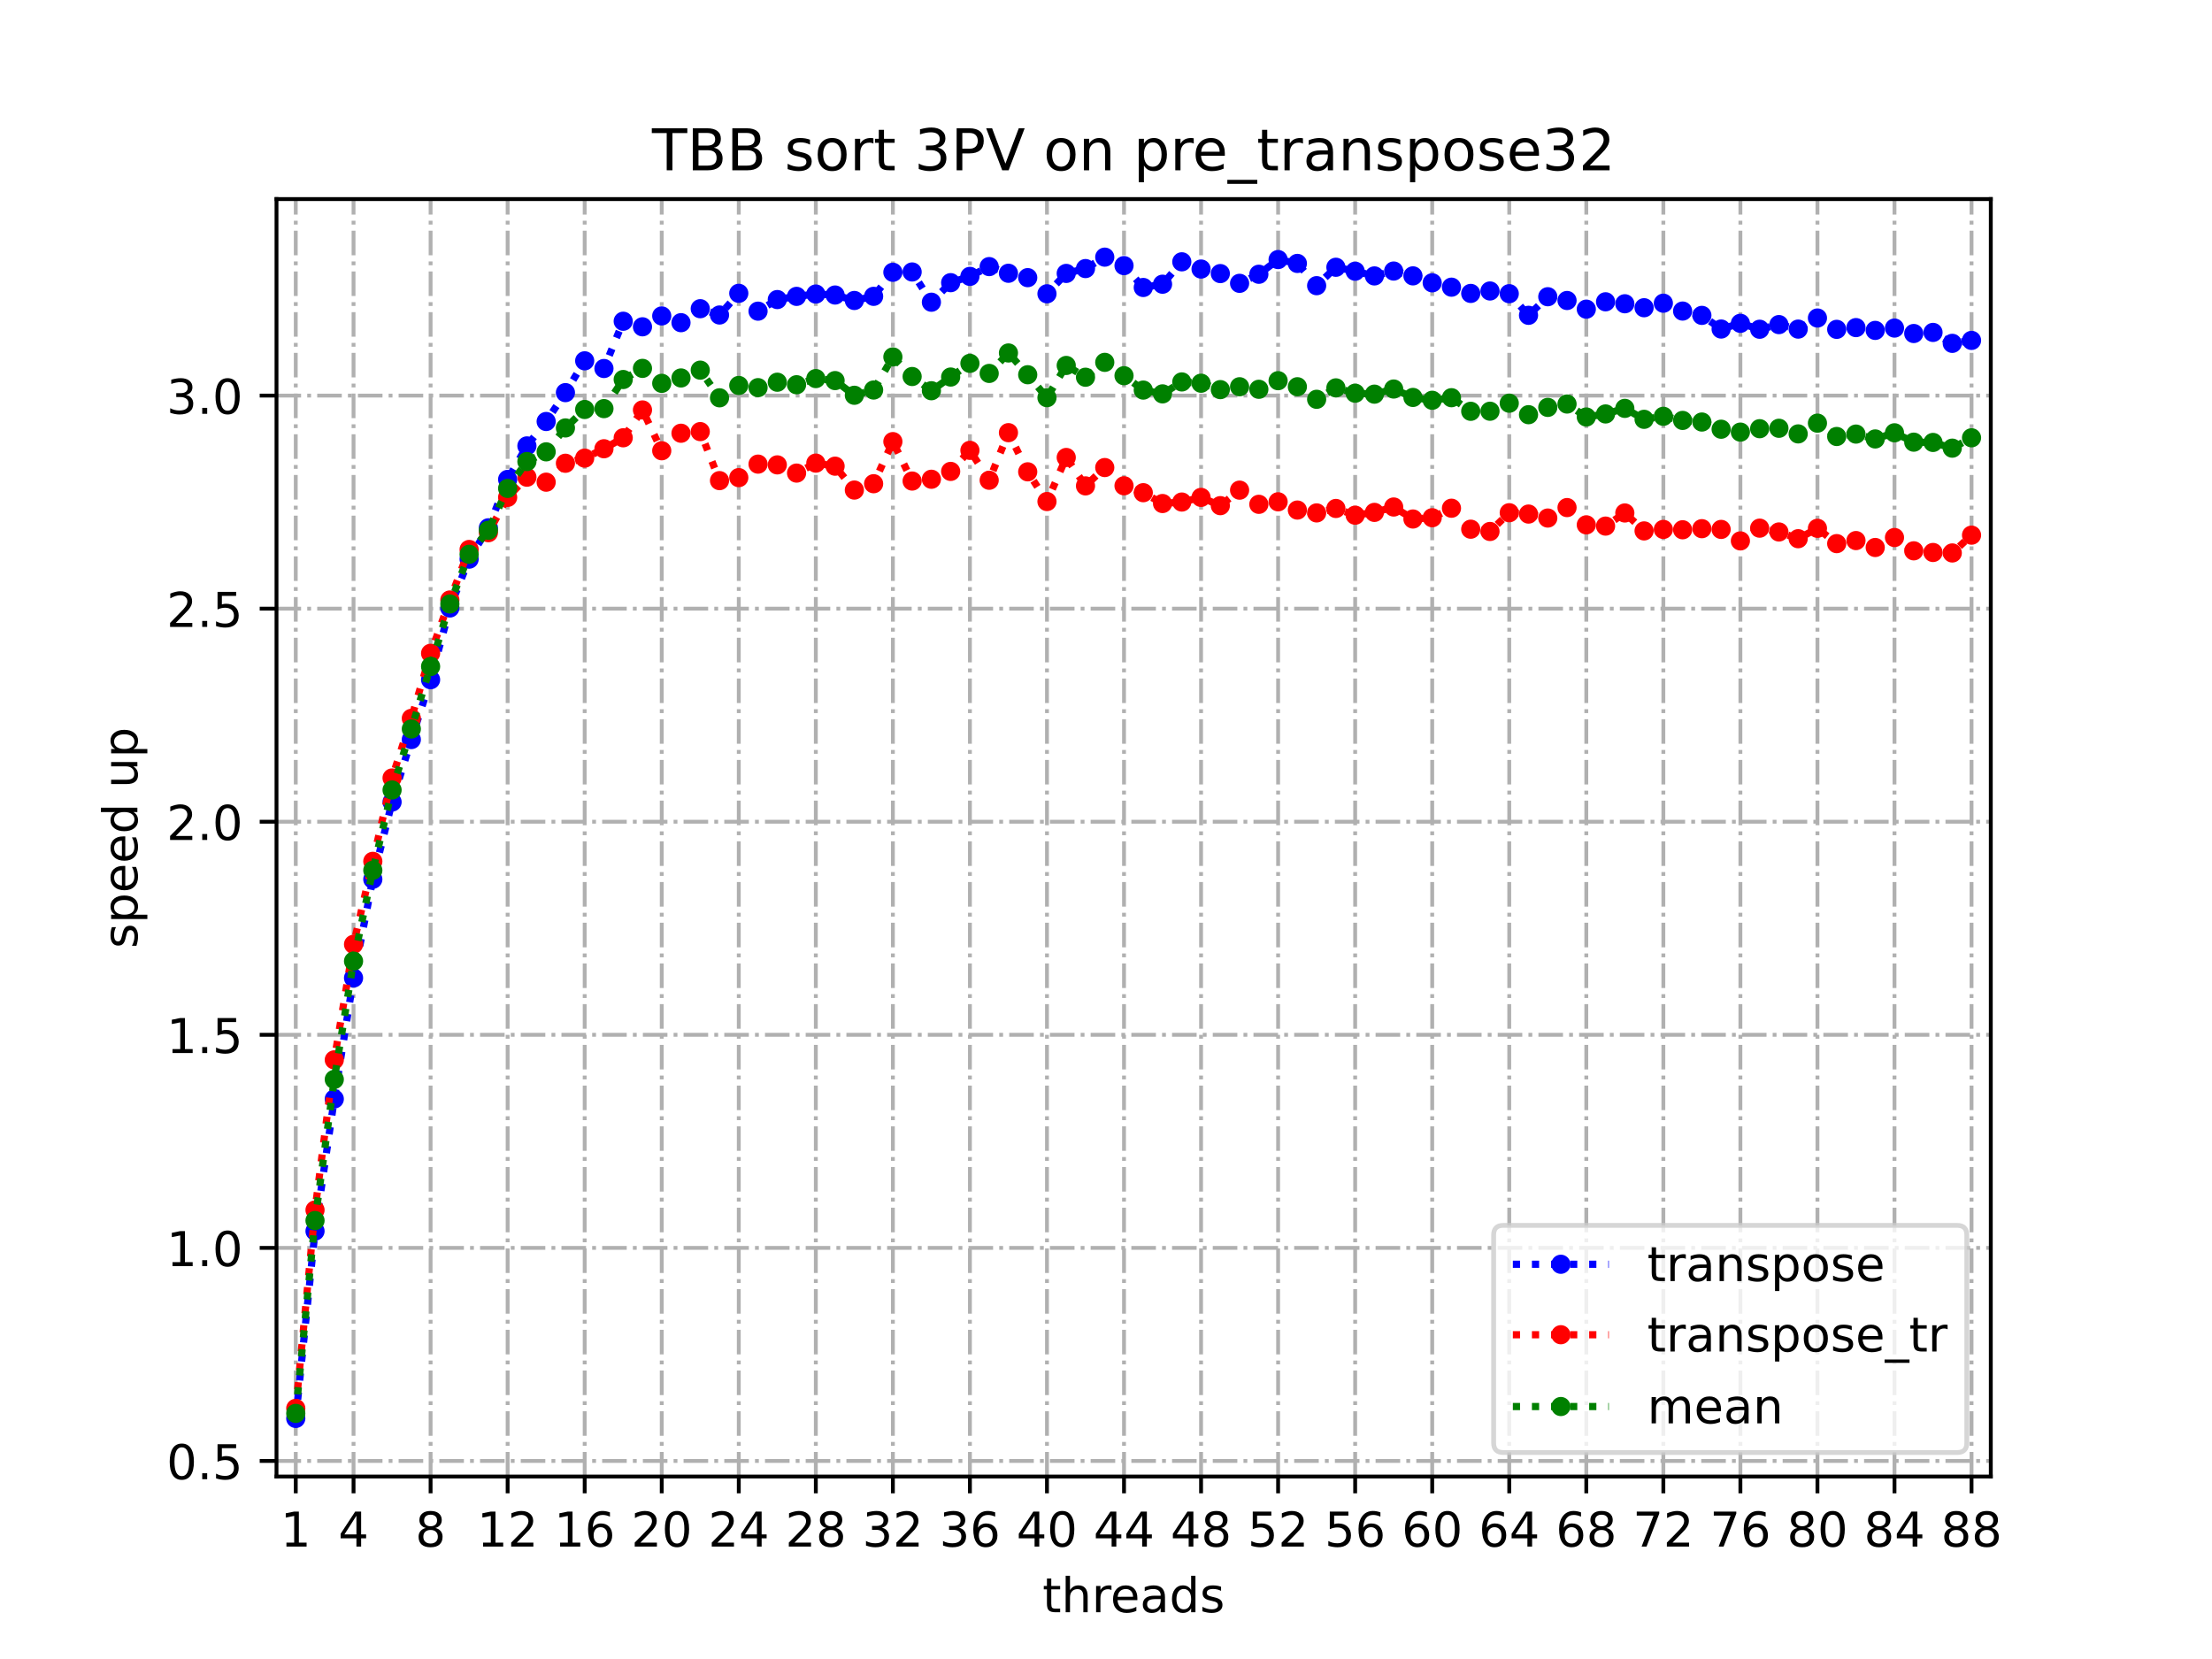 <?xml version="1.0" encoding="utf-8" standalone="no"?>
<!DOCTYPE svg PUBLIC "-//W3C//DTD SVG 1.1//EN"
  "http://www.w3.org/Graphics/SVG/1.1/DTD/svg11.dtd">
<!-- Created with matplotlib (https://matplotlib.org/) -->
<svg height="345.6pt" version="1.1" viewBox="0 0 460.8 345.6" width="460.8pt" xmlns="http://www.w3.org/2000/svg" xmlns:xlink="http://www.w3.org/1999/xlink">
 <defs>
  <style type="text/css">
*{stroke-linecap:butt;stroke-linejoin:round;}
  </style>
 </defs>
 <g id="figure_1">
  <g id="patch_1">
   <path d="M 0 345.6 
L 460.8 345.6 
L 460.8 0 
L 0 0 
z
" style="fill:#ffffff;"/>
  </g>
  <g id="axes_1">
   <g id="patch_2">
    <path d="M 57.6 307.584 
L 414.72 307.584 
L 414.72 41.472 
L 57.6 41.472 
z
" style="fill:#ffffff;"/>
   </g>
   <g id="matplotlib.axis_1">
    <g id="xtick_1">
     <g id="line2d_1">
      <path clip-path="url(#pcddf5bbc49)" d="M 61.613 307.584 
L 61.613 41.472 
" style="fill:none;stroke:#b0b0b0;stroke-dasharray:5.12,1.28,0.8,1.28;stroke-dashoffset:0;stroke-width:0.8;"/>
     </g>
     <g id="line2d_2">
      <defs>
       <path d="M 0 0 
L 0 3.5 
" id="md02ea676bb" style="stroke:#000000;stroke-width:0.8;"/>
      </defs>
      <g>
       <use style="stroke:#000000;stroke-width:0.8;" x="61.613" xlink:href="#md02ea676bb" y="307.584"/>
      </g>
     </g>
     <g id="text_1">
      <!-- 1 -->
      <defs>
       <path d="M 12.406 8.297 
L 28.516 8.297 
L 28.516 63.922 
L 10.984 60.406 
L 10.984 69.391 
L 28.422 72.906 
L 38.281 72.906 
L 38.281 8.297 
L 54.391 8.297 
L 54.391 0 
L 12.406 0 
z
" id="DejaVuSans-49"/>
      </defs>
      <g transform="translate(58.431 322.182)scale(0.1 -0.1)">
       <use xlink:href="#DejaVuSans-49"/>
      </g>
     </g>
    </g>
    <g id="xtick_2">
     <g id="line2d_3">
      <path clip-path="url(#pcddf5bbc49)" d="M 73.65 307.584 
L 73.65 41.472 
" style="fill:none;stroke:#b0b0b0;stroke-dasharray:5.12,1.28,0.8,1.28;stroke-dashoffset:0;stroke-width:0.8;"/>
     </g>
     <g id="line2d_4">
      <g>
       <use style="stroke:#000000;stroke-width:0.8;" x="73.65" xlink:href="#md02ea676bb" y="307.584"/>
      </g>
     </g>
     <g id="text_2">
      <!-- 4 -->
      <defs>
       <path d="M 37.797 64.312 
L 12.891 25.391 
L 37.797 25.391 
z
M 35.203 72.906 
L 47.609 72.906 
L 47.609 25.391 
L 58.016 25.391 
L 58.016 17.188 
L 47.609 17.188 
L 47.609 0 
L 37.797 0 
L 37.797 17.188 
L 4.891 17.188 
L 4.891 26.703 
z
" id="DejaVuSans-52"/>
      </defs>
      <g transform="translate(70.469 322.182)scale(0.1 -0.1)">
       <use xlink:href="#DejaVuSans-52"/>
      </g>
     </g>
    </g>
    <g id="xtick_3">
     <g id="line2d_5">
      <path clip-path="url(#pcddf5bbc49)" d="M 89.701 307.584 
L 89.701 41.472 
" style="fill:none;stroke:#b0b0b0;stroke-dasharray:5.12,1.28,0.8,1.28;stroke-dashoffset:0;stroke-width:0.8;"/>
     </g>
     <g id="line2d_6">
      <g>
       <use style="stroke:#000000;stroke-width:0.8;" x="89.701" xlink:href="#md02ea676bb" y="307.584"/>
      </g>
     </g>
     <g id="text_3">
      <!-- 8 -->
      <defs>
       <path d="M 31.781 34.625 
Q 24.75 34.625 20.719 30.859 
Q 16.703 27.094 16.703 20.516 
Q 16.703 13.922 20.719 10.156 
Q 24.75 6.391 31.781 6.391 
Q 38.812 6.391 42.859 10.172 
Q 46.922 13.969 46.922 20.516 
Q 46.922 27.094 42.891 30.859 
Q 38.875 34.625 31.781 34.625 
z
M 21.922 38.812 
Q 15.578 40.375 12.031 44.719 
Q 8.5 49.078 8.5 55.328 
Q 8.5 64.062 14.719 69.141 
Q 20.953 74.219 31.781 74.219 
Q 42.672 74.219 48.875 69.141 
Q 55.078 64.062 55.078 55.328 
Q 55.078 49.078 51.531 44.719 
Q 48 40.375 41.703 38.812 
Q 48.828 37.156 52.797 32.312 
Q 56.781 27.484 56.781 20.516 
Q 56.781 9.906 50.312 4.234 
Q 43.844 -1.422 31.781 -1.422 
Q 19.734 -1.422 13.25 4.234 
Q 6.781 9.906 6.781 20.516 
Q 6.781 27.484 10.781 32.312 
Q 14.797 37.156 21.922 38.812 
z
M 18.312 54.391 
Q 18.312 48.734 21.844 45.562 
Q 25.391 42.391 31.781 42.391 
Q 38.141 42.391 41.719 45.562 
Q 45.312 48.734 45.312 54.391 
Q 45.312 60.062 41.719 63.234 
Q 38.141 66.406 31.781 66.406 
Q 25.391 66.406 21.844 63.234 
Q 18.312 60.062 18.312 54.391 
z
" id="DejaVuSans-56"/>
      </defs>
      <g transform="translate(86.519 322.182)scale(0.1 -0.1)">
       <use xlink:href="#DejaVuSans-56"/>
      </g>
     </g>
    </g>
    <g id="xtick_4">
     <g id="line2d_7">
      <path clip-path="url(#pcddf5bbc49)" d="M 105.751 307.584 
L 105.751 41.472 
" style="fill:none;stroke:#b0b0b0;stroke-dasharray:5.12,1.28,0.8,1.28;stroke-dashoffset:0;stroke-width:0.8;"/>
     </g>
     <g id="line2d_8">
      <g>
       <use style="stroke:#000000;stroke-width:0.8;" x="105.751" xlink:href="#md02ea676bb" y="307.584"/>
      </g>
     </g>
     <g id="text_4">
      <!-- 12 -->
      <defs>
       <path d="M 19.188 8.297 
L 53.609 8.297 
L 53.609 0 
L 7.328 0 
L 7.328 8.297 
Q 12.938 14.109 22.625 23.891 
Q 32.328 33.688 34.812 36.531 
Q 39.547 41.844 41.422 45.531 
Q 43.312 49.219 43.312 52.781 
Q 43.312 58.594 39.234 62.25 
Q 35.156 65.922 28.609 65.922 
Q 23.969 65.922 18.812 64.312 
Q 13.672 62.703 7.812 59.422 
L 7.812 69.391 
Q 13.766 71.781 18.938 73 
Q 24.125 74.219 28.422 74.219 
Q 39.75 74.219 46.484 68.547 
Q 53.219 62.891 53.219 53.422 
Q 53.219 48.922 51.531 44.891 
Q 49.859 40.875 45.406 35.406 
Q 44.188 33.984 37.641 27.219 
Q 31.109 20.453 19.188 8.297 
z
" id="DejaVuSans-50"/>
      </defs>
      <g transform="translate(99.389 322.182)scale(0.1 -0.1)">
       <use xlink:href="#DejaVuSans-49"/>
       <use x="63.623" xlink:href="#DejaVuSans-50"/>
      </g>
     </g>
    </g>
    <g id="xtick_5">
     <g id="line2d_9">
      <path clip-path="url(#pcddf5bbc49)" d="M 121.801 307.584 
L 121.801 41.472 
" style="fill:none;stroke:#b0b0b0;stroke-dasharray:5.12,1.28,0.8,1.28;stroke-dashoffset:0;stroke-width:0.8;"/>
     </g>
     <g id="line2d_10">
      <g>
       <use style="stroke:#000000;stroke-width:0.8;" x="121.801" xlink:href="#md02ea676bb" y="307.584"/>
      </g>
     </g>
     <g id="text_5">
      <!-- 16 -->
      <defs>
       <path d="M 33.016 40.375 
Q 26.375 40.375 22.484 35.828 
Q 18.609 31.297 18.609 23.391 
Q 18.609 15.531 22.484 10.953 
Q 26.375 6.391 33.016 6.391 
Q 39.656 6.391 43.531 10.953 
Q 47.406 15.531 47.406 23.391 
Q 47.406 31.297 43.531 35.828 
Q 39.656 40.375 33.016 40.375 
z
M 52.594 71.297 
L 52.594 62.312 
Q 48.875 64.062 45.094 64.984 
Q 41.312 65.922 37.594 65.922 
Q 27.828 65.922 22.672 59.328 
Q 17.531 52.734 16.797 39.406 
Q 19.672 43.656 24.016 45.922 
Q 28.375 48.188 33.594 48.188 
Q 44.578 48.188 50.953 41.516 
Q 57.328 34.859 57.328 23.391 
Q 57.328 12.156 50.688 5.359 
Q 44.047 -1.422 33.016 -1.422 
Q 20.359 -1.422 13.672 8.266 
Q 6.984 17.969 6.984 36.375 
Q 6.984 53.656 15.188 63.938 
Q 23.391 74.219 37.203 74.219 
Q 40.922 74.219 44.703 73.484 
Q 48.484 72.75 52.594 71.297 
z
" id="DejaVuSans-54"/>
      </defs>
      <g transform="translate(115.439 322.182)scale(0.1 -0.1)">
       <use xlink:href="#DejaVuSans-49"/>
       <use x="63.623" xlink:href="#DejaVuSans-54"/>
      </g>
     </g>
    </g>
    <g id="xtick_6">
     <g id="line2d_11">
      <path clip-path="url(#pcddf5bbc49)" d="M 137.852 307.584 
L 137.852 41.472 
" style="fill:none;stroke:#b0b0b0;stroke-dasharray:5.12,1.28,0.8,1.28;stroke-dashoffset:0;stroke-width:0.8;"/>
     </g>
     <g id="line2d_12">
      <g>
       <use style="stroke:#000000;stroke-width:0.8;" x="137.852" xlink:href="#md02ea676bb" y="307.584"/>
      </g>
     </g>
     <g id="text_6">
      <!-- 20 -->
      <defs>
       <path d="M 31.781 66.406 
Q 24.172 66.406 20.328 58.906 
Q 16.5 51.422 16.5 36.375 
Q 16.5 21.391 20.328 13.891 
Q 24.172 6.391 31.781 6.391 
Q 39.453 6.391 43.281 13.891 
Q 47.125 21.391 47.125 36.375 
Q 47.125 51.422 43.281 58.906 
Q 39.453 66.406 31.781 66.406 
z
M 31.781 74.219 
Q 44.047 74.219 50.516 64.516 
Q 56.984 54.828 56.984 36.375 
Q 56.984 17.969 50.516 8.266 
Q 44.047 -1.422 31.781 -1.422 
Q 19.531 -1.422 13.062 8.266 
Q 6.594 17.969 6.594 36.375 
Q 6.594 54.828 13.062 64.516 
Q 19.531 74.219 31.781 74.219 
z
" id="DejaVuSans-48"/>
      </defs>
      <g transform="translate(131.489 322.182)scale(0.1 -0.1)">
       <use xlink:href="#DejaVuSans-50"/>
       <use x="63.623" xlink:href="#DejaVuSans-48"/>
      </g>
     </g>
    </g>
    <g id="xtick_7">
     <g id="line2d_13">
      <path clip-path="url(#pcddf5bbc49)" d="M 153.902 307.584 
L 153.902 41.472 
" style="fill:none;stroke:#b0b0b0;stroke-dasharray:5.12,1.28,0.8,1.28;stroke-dashoffset:0;stroke-width:0.8;"/>
     </g>
     <g id="line2d_14">
      <g>
       <use style="stroke:#000000;stroke-width:0.8;" x="153.902" xlink:href="#md02ea676bb" y="307.584"/>
      </g>
     </g>
     <g id="text_7">
      <!-- 24 -->
      <g transform="translate(147.54 322.182)scale(0.1 -0.1)">
       <use xlink:href="#DejaVuSans-50"/>
       <use x="63.623" xlink:href="#DejaVuSans-52"/>
      </g>
     </g>
    </g>
    <g id="xtick_8">
     <g id="line2d_15">
      <path clip-path="url(#pcddf5bbc49)" d="M 169.952 307.584 
L 169.952 41.472 
" style="fill:none;stroke:#b0b0b0;stroke-dasharray:5.12,1.28,0.8,1.28;stroke-dashoffset:0;stroke-width:0.8;"/>
     </g>
     <g id="line2d_16">
      <g>
       <use style="stroke:#000000;stroke-width:0.8;" x="169.952" xlink:href="#md02ea676bb" y="307.584"/>
      </g>
     </g>
     <g id="text_8">
      <!-- 28 -->
      <g transform="translate(163.59 322.182)scale(0.1 -0.1)">
       <use xlink:href="#DejaVuSans-50"/>
       <use x="63.623" xlink:href="#DejaVuSans-56"/>
      </g>
     </g>
    </g>
    <g id="xtick_9">
     <g id="line2d_17">
      <path clip-path="url(#pcddf5bbc49)" d="M 186.003 307.584 
L 186.003 41.472 
" style="fill:none;stroke:#b0b0b0;stroke-dasharray:5.12,1.28,0.8,1.28;stroke-dashoffset:0;stroke-width:0.8;"/>
     </g>
     <g id="line2d_18">
      <g>
       <use style="stroke:#000000;stroke-width:0.8;" x="186.003" xlink:href="#md02ea676bb" y="307.584"/>
      </g>
     </g>
     <g id="text_9">
      <!-- 32 -->
      <defs>
       <path d="M 40.578 39.312 
Q 47.656 37.797 51.625 33 
Q 55.609 28.219 55.609 21.188 
Q 55.609 10.406 48.188 4.484 
Q 40.766 -1.422 27.094 -1.422 
Q 22.516 -1.422 17.656 -0.516 
Q 12.797 0.391 7.625 2.203 
L 7.625 11.719 
Q 11.719 9.328 16.594 8.109 
Q 21.484 6.891 26.812 6.891 
Q 36.078 6.891 40.938 10.547 
Q 45.797 14.203 45.797 21.188 
Q 45.797 27.641 41.281 31.266 
Q 36.766 34.906 28.719 34.906 
L 20.219 34.906 
L 20.219 43.016 
L 29.109 43.016 
Q 36.375 43.016 40.234 45.922 
Q 44.094 48.828 44.094 54.297 
Q 44.094 59.906 40.109 62.906 
Q 36.141 65.922 28.719 65.922 
Q 24.656 65.922 20.016 65.031 
Q 15.375 64.156 9.812 62.312 
L 9.812 71.094 
Q 15.438 72.656 20.344 73.438 
Q 25.25 74.219 29.594 74.219 
Q 40.828 74.219 47.359 69.109 
Q 53.906 64.016 53.906 55.328 
Q 53.906 49.266 50.438 45.094 
Q 46.969 40.922 40.578 39.312 
z
" id="DejaVuSans-51"/>
      </defs>
      <g transform="translate(179.64 322.182)scale(0.1 -0.1)">
       <use xlink:href="#DejaVuSans-51"/>
       <use x="63.623" xlink:href="#DejaVuSans-50"/>
      </g>
     </g>
    </g>
    <g id="xtick_10">
     <g id="line2d_19">
      <path clip-path="url(#pcddf5bbc49)" d="M 202.053 307.584 
L 202.053 41.472 
" style="fill:none;stroke:#b0b0b0;stroke-dasharray:5.12,1.28,0.8,1.28;stroke-dashoffset:0;stroke-width:0.8;"/>
     </g>
     <g id="line2d_20">
      <g>
       <use style="stroke:#000000;stroke-width:0.8;" x="202.053" xlink:href="#md02ea676bb" y="307.584"/>
      </g>
     </g>
     <g id="text_10">
      <!-- 36 -->
      <g transform="translate(195.691 322.182)scale(0.1 -0.1)">
       <use xlink:href="#DejaVuSans-51"/>
       <use x="63.623" xlink:href="#DejaVuSans-54"/>
      </g>
     </g>
    </g>
    <g id="xtick_11">
     <g id="line2d_21">
      <path clip-path="url(#pcddf5bbc49)" d="M 218.103 307.584 
L 218.103 41.472 
" style="fill:none;stroke:#b0b0b0;stroke-dasharray:5.12,1.28,0.8,1.28;stroke-dashoffset:0;stroke-width:0.8;"/>
     </g>
     <g id="line2d_22">
      <g>
       <use style="stroke:#000000;stroke-width:0.8;" x="218.103" xlink:href="#md02ea676bb" y="307.584"/>
      </g>
     </g>
     <g id="text_11">
      <!-- 40 -->
      <g transform="translate(211.741 322.182)scale(0.1 -0.1)">
       <use xlink:href="#DejaVuSans-52"/>
       <use x="63.623" xlink:href="#DejaVuSans-48"/>
      </g>
     </g>
    </g>
    <g id="xtick_12">
     <g id="line2d_23">
      <path clip-path="url(#pcddf5bbc49)" d="M 234.154 307.584 
L 234.154 41.472 
" style="fill:none;stroke:#b0b0b0;stroke-dasharray:5.12,1.28,0.8,1.28;stroke-dashoffset:0;stroke-width:0.8;"/>
     </g>
     <g id="line2d_24">
      <g>
       <use style="stroke:#000000;stroke-width:0.8;" x="234.154" xlink:href="#md02ea676bb" y="307.584"/>
      </g>
     </g>
     <g id="text_12">
      <!-- 44 -->
      <g transform="translate(227.791 322.182)scale(0.1 -0.1)">
       <use xlink:href="#DejaVuSans-52"/>
       <use x="63.623" xlink:href="#DejaVuSans-52"/>
      </g>
     </g>
    </g>
    <g id="xtick_13">
     <g id="line2d_25">
      <path clip-path="url(#pcddf5bbc49)" d="M 250.204 307.584 
L 250.204 41.472 
" style="fill:none;stroke:#b0b0b0;stroke-dasharray:5.12,1.28,0.8,1.28;stroke-dashoffset:0;stroke-width:0.8;"/>
     </g>
     <g id="line2d_26">
      <g>
       <use style="stroke:#000000;stroke-width:0.8;" x="250.204" xlink:href="#md02ea676bb" y="307.584"/>
      </g>
     </g>
     <g id="text_13">
      <!-- 48 -->
      <g transform="translate(243.842 322.182)scale(0.1 -0.1)">
       <use xlink:href="#DejaVuSans-52"/>
       <use x="63.623" xlink:href="#DejaVuSans-56"/>
      </g>
     </g>
    </g>
    <g id="xtick_14">
     <g id="line2d_27">
      <path clip-path="url(#pcddf5bbc49)" d="M 266.254 307.584 
L 266.254 41.472 
" style="fill:none;stroke:#b0b0b0;stroke-dasharray:5.12,1.28,0.8,1.28;stroke-dashoffset:0;stroke-width:0.8;"/>
     </g>
     <g id="line2d_28">
      <g>
       <use style="stroke:#000000;stroke-width:0.8;" x="266.254" xlink:href="#md02ea676bb" y="307.584"/>
      </g>
     </g>
     <g id="text_14">
      <!-- 52 -->
      <defs>
       <path d="M 10.797 72.906 
L 49.516 72.906 
L 49.516 64.594 
L 19.828 64.594 
L 19.828 46.734 
Q 21.969 47.469 24.109 47.828 
Q 26.266 48.188 28.422 48.188 
Q 40.625 48.188 47.75 41.5 
Q 54.891 34.812 54.891 23.391 
Q 54.891 11.625 47.562 5.094 
Q 40.234 -1.422 26.906 -1.422 
Q 22.312 -1.422 17.547 -0.641 
Q 12.797 0.141 7.719 1.703 
L 7.719 11.625 
Q 12.109 9.234 16.797 8.062 
Q 21.484 6.891 26.703 6.891 
Q 35.156 6.891 40.078 11.328 
Q 45.016 15.766 45.016 23.391 
Q 45.016 31 40.078 35.438 
Q 35.156 39.891 26.703 39.891 
Q 22.75 39.891 18.812 39.016 
Q 14.891 38.141 10.797 36.281 
z
" id="DejaVuSans-53"/>
      </defs>
      <g transform="translate(259.892 322.182)scale(0.1 -0.1)">
       <use xlink:href="#DejaVuSans-53"/>
       <use x="63.623" xlink:href="#DejaVuSans-50"/>
      </g>
     </g>
    </g>
    <g id="xtick_15">
     <g id="line2d_29">
      <path clip-path="url(#pcddf5bbc49)" d="M 282.305 307.584 
L 282.305 41.472 
" style="fill:none;stroke:#b0b0b0;stroke-dasharray:5.12,1.28,0.8,1.28;stroke-dashoffset:0;stroke-width:0.8;"/>
     </g>
     <g id="line2d_30">
      <g>
       <use style="stroke:#000000;stroke-width:0.8;" x="282.305" xlink:href="#md02ea676bb" y="307.584"/>
      </g>
     </g>
     <g id="text_15">
      <!-- 56 -->
      <g transform="translate(275.942 322.182)scale(0.1 -0.1)">
       <use xlink:href="#DejaVuSans-53"/>
       <use x="63.623" xlink:href="#DejaVuSans-54"/>
      </g>
     </g>
    </g>
    <g id="xtick_16">
     <g id="line2d_31">
      <path clip-path="url(#pcddf5bbc49)" d="M 298.355 307.584 
L 298.355 41.472 
" style="fill:none;stroke:#b0b0b0;stroke-dasharray:5.12,1.28,0.8,1.28;stroke-dashoffset:0;stroke-width:0.8;"/>
     </g>
     <g id="line2d_32">
      <g>
       <use style="stroke:#000000;stroke-width:0.8;" x="298.355" xlink:href="#md02ea676bb" y="307.584"/>
      </g>
     </g>
     <g id="text_16">
      <!-- 60 -->
      <g transform="translate(291.993 322.182)scale(0.1 -0.1)">
       <use xlink:href="#DejaVuSans-54"/>
       <use x="63.623" xlink:href="#DejaVuSans-48"/>
      </g>
     </g>
    </g>
    <g id="xtick_17">
     <g id="line2d_33">
      <path clip-path="url(#pcddf5bbc49)" d="M 314.405 307.584 
L 314.405 41.472 
" style="fill:none;stroke:#b0b0b0;stroke-dasharray:5.12,1.28,0.8,1.28;stroke-dashoffset:0;stroke-width:0.8;"/>
     </g>
     <g id="line2d_34">
      <g>
       <use style="stroke:#000000;stroke-width:0.8;" x="314.405" xlink:href="#md02ea676bb" y="307.584"/>
      </g>
     </g>
     <g id="text_17">
      <!-- 64 -->
      <g transform="translate(308.043 322.182)scale(0.1 -0.1)">
       <use xlink:href="#DejaVuSans-54"/>
       <use x="63.623" xlink:href="#DejaVuSans-52"/>
      </g>
     </g>
    </g>
    <g id="xtick_18">
     <g id="line2d_35">
      <path clip-path="url(#pcddf5bbc49)" d="M 330.456 307.584 
L 330.456 41.472 
" style="fill:none;stroke:#b0b0b0;stroke-dasharray:5.12,1.28,0.8,1.28;stroke-dashoffset:0;stroke-width:0.8;"/>
     </g>
     <g id="line2d_36">
      <g>
       <use style="stroke:#000000;stroke-width:0.8;" x="330.456" xlink:href="#md02ea676bb" y="307.584"/>
      </g>
     </g>
     <g id="text_18">
      <!-- 68 -->
      <g transform="translate(324.093 322.182)scale(0.1 -0.1)">
       <use xlink:href="#DejaVuSans-54"/>
       <use x="63.623" xlink:href="#DejaVuSans-56"/>
      </g>
     </g>
    </g>
    <g id="xtick_19">
     <g id="line2d_37">
      <path clip-path="url(#pcddf5bbc49)" d="M 346.506 307.584 
L 346.506 41.472 
" style="fill:none;stroke:#b0b0b0;stroke-dasharray:5.12,1.28,0.8,1.28;stroke-dashoffset:0;stroke-width:0.8;"/>
     </g>
     <g id="line2d_38">
      <g>
       <use style="stroke:#000000;stroke-width:0.8;" x="346.506" xlink:href="#md02ea676bb" y="307.584"/>
      </g>
     </g>
     <g id="text_19">
      <!-- 72 -->
      <defs>
       <path d="M 8.203 72.906 
L 55.078 72.906 
L 55.078 68.703 
L 28.609 0 
L 18.312 0 
L 43.219 64.594 
L 8.203 64.594 
z
" id="DejaVuSans-55"/>
      </defs>
      <g transform="translate(340.144 322.182)scale(0.1 -0.1)">
       <use xlink:href="#DejaVuSans-55"/>
       <use x="63.623" xlink:href="#DejaVuSans-50"/>
      </g>
     </g>
    </g>
    <g id="xtick_20">
     <g id="line2d_39">
      <path clip-path="url(#pcddf5bbc49)" d="M 362.556 307.584 
L 362.556 41.472 
" style="fill:none;stroke:#b0b0b0;stroke-dasharray:5.12,1.28,0.8,1.28;stroke-dashoffset:0;stroke-width:0.8;"/>
     </g>
     <g id="line2d_40">
      <g>
       <use style="stroke:#000000;stroke-width:0.8;" x="362.556" xlink:href="#md02ea676bb" y="307.584"/>
      </g>
     </g>
     <g id="text_20">
      <!-- 76 -->
      <g transform="translate(356.194 322.182)scale(0.1 -0.1)">
       <use xlink:href="#DejaVuSans-55"/>
       <use x="63.623" xlink:href="#DejaVuSans-54"/>
      </g>
     </g>
    </g>
    <g id="xtick_21">
     <g id="line2d_41">
      <path clip-path="url(#pcddf5bbc49)" d="M 378.607 307.584 
L 378.607 41.472 
" style="fill:none;stroke:#b0b0b0;stroke-dasharray:5.12,1.28,0.8,1.28;stroke-dashoffset:0;stroke-width:0.8;"/>
     </g>
     <g id="line2d_42">
      <g>
       <use style="stroke:#000000;stroke-width:0.8;" x="378.607" xlink:href="#md02ea676bb" y="307.584"/>
      </g>
     </g>
     <g id="text_21">
      <!-- 80 -->
      <g transform="translate(372.244 322.182)scale(0.1 -0.1)">
       <use xlink:href="#DejaVuSans-56"/>
       <use x="63.623" xlink:href="#DejaVuSans-48"/>
      </g>
     </g>
    </g>
    <g id="xtick_22">
     <g id="line2d_43">
      <path clip-path="url(#pcddf5bbc49)" d="M 394.657 307.584 
L 394.657 41.472 
" style="fill:none;stroke:#b0b0b0;stroke-dasharray:5.12,1.28,0.8,1.28;stroke-dashoffset:0;stroke-width:0.8;"/>
     </g>
     <g id="line2d_44">
      <g>
       <use style="stroke:#000000;stroke-width:0.8;" x="394.657" xlink:href="#md02ea676bb" y="307.584"/>
      </g>
     </g>
     <g id="text_22">
      <!-- 84 -->
      <g transform="translate(388.295 322.182)scale(0.1 -0.1)">
       <use xlink:href="#DejaVuSans-56"/>
       <use x="63.623" xlink:href="#DejaVuSans-52"/>
      </g>
     </g>
    </g>
    <g id="xtick_23">
     <g id="line2d_45">
      <path clip-path="url(#pcddf5bbc49)" d="M 410.707 307.584 
L 410.707 41.472 
" style="fill:none;stroke:#b0b0b0;stroke-dasharray:5.12,1.28,0.8,1.28;stroke-dashoffset:0;stroke-width:0.8;"/>
     </g>
     <g id="line2d_46">
      <g>
       <use style="stroke:#000000;stroke-width:0.8;" x="410.707" xlink:href="#md02ea676bb" y="307.584"/>
      </g>
     </g>
     <g id="text_23">
      <!-- 88 -->
      <g transform="translate(404.345 322.182)scale(0.1 -0.1)">
       <use xlink:href="#DejaVuSans-56"/>
       <use x="63.623" xlink:href="#DejaVuSans-56"/>
      </g>
     </g>
    </g>
    <g id="text_24">
     <!-- threads -->
     <defs>
      <path d="M 18.312 70.219 
L 18.312 54.688 
L 36.812 54.688 
L 36.812 47.703 
L 18.312 47.703 
L 18.312 18.016 
Q 18.312 11.328 20.141 9.422 
Q 21.969 7.516 27.594 7.516 
L 36.812 7.516 
L 36.812 0 
L 27.594 0 
Q 17.188 0 13.234 3.875 
Q 9.281 7.766 9.281 18.016 
L 9.281 47.703 
L 2.688 47.703 
L 2.688 54.688 
L 9.281 54.688 
L 9.281 70.219 
z
" id="DejaVuSans-116"/>
      <path d="M 54.891 33.016 
L 54.891 0 
L 45.906 0 
L 45.906 32.719 
Q 45.906 40.484 42.875 44.328 
Q 39.844 48.188 33.797 48.188 
Q 26.516 48.188 22.312 43.547 
Q 18.109 38.922 18.109 30.906 
L 18.109 0 
L 9.078 0 
L 9.078 75.984 
L 18.109 75.984 
L 18.109 46.188 
Q 21.344 51.125 25.703 53.562 
Q 30.078 56 35.797 56 
Q 45.219 56 50.047 50.172 
Q 54.891 44.344 54.891 33.016 
z
" id="DejaVuSans-104"/>
      <path d="M 41.109 46.297 
Q 39.594 47.172 37.812 47.578 
Q 36.031 48 33.891 48 
Q 26.266 48 22.188 43.047 
Q 18.109 38.094 18.109 28.812 
L 18.109 0 
L 9.078 0 
L 9.078 54.688 
L 18.109 54.688 
L 18.109 46.188 
Q 20.953 51.172 25.484 53.578 
Q 30.031 56 36.531 56 
Q 37.453 56 38.578 55.875 
Q 39.703 55.766 41.062 55.516 
z
" id="DejaVuSans-114"/>
      <path d="M 56.203 29.594 
L 56.203 25.203 
L 14.891 25.203 
Q 15.484 15.922 20.484 11.062 
Q 25.484 6.203 34.422 6.203 
Q 39.594 6.203 44.453 7.469 
Q 49.312 8.734 54.109 11.281 
L 54.109 2.781 
Q 49.266 0.734 44.188 -0.344 
Q 39.109 -1.422 33.891 -1.422 
Q 20.797 -1.422 13.156 6.188 
Q 5.516 13.812 5.516 26.812 
Q 5.516 40.234 12.766 48.109 
Q 20.016 56 32.328 56 
Q 43.359 56 49.781 48.891 
Q 56.203 41.797 56.203 29.594 
z
M 47.219 32.234 
Q 47.125 39.594 43.094 43.984 
Q 39.062 48.391 32.422 48.391 
Q 24.906 48.391 20.391 44.141 
Q 15.875 39.891 15.188 32.172 
z
" id="DejaVuSans-101"/>
      <path d="M 34.281 27.484 
Q 23.391 27.484 19.188 25 
Q 14.984 22.516 14.984 16.5 
Q 14.984 11.719 18.141 8.906 
Q 21.297 6.109 26.703 6.109 
Q 34.188 6.109 38.703 11.406 
Q 43.219 16.703 43.219 25.484 
L 43.219 27.484 
z
M 52.203 31.203 
L 52.203 0 
L 43.219 0 
L 43.219 8.297 
Q 40.141 3.328 35.547 0.953 
Q 30.953 -1.422 24.312 -1.422 
Q 15.922 -1.422 10.953 3.297 
Q 6 8.016 6 15.922 
Q 6 25.141 12.172 29.828 
Q 18.359 34.516 30.609 34.516 
L 43.219 34.516 
L 43.219 35.406 
Q 43.219 41.609 39.141 45 
Q 35.062 48.391 27.688 48.391 
Q 23 48.391 18.547 47.266 
Q 14.109 46.141 10.016 43.891 
L 10.016 52.203 
Q 14.938 54.109 19.578 55.047 
Q 24.219 56 28.609 56 
Q 40.484 56 46.344 49.844 
Q 52.203 43.703 52.203 31.203 
z
" id="DejaVuSans-97"/>
      <path d="M 45.406 46.391 
L 45.406 75.984 
L 54.391 75.984 
L 54.391 0 
L 45.406 0 
L 45.406 8.203 
Q 42.578 3.328 38.25 0.953 
Q 33.938 -1.422 27.875 -1.422 
Q 17.969 -1.422 11.734 6.484 
Q 5.516 14.406 5.516 27.297 
Q 5.516 40.188 11.734 48.094 
Q 17.969 56 27.875 56 
Q 33.938 56 38.25 53.625 
Q 42.578 51.266 45.406 46.391 
z
M 14.797 27.297 
Q 14.797 17.391 18.875 11.75 
Q 22.953 6.109 30.078 6.109 
Q 37.203 6.109 41.297 11.75 
Q 45.406 17.391 45.406 27.297 
Q 45.406 37.203 41.297 42.844 
Q 37.203 48.484 30.078 48.484 
Q 22.953 48.484 18.875 42.844 
Q 14.797 37.203 14.797 27.297 
z
" id="DejaVuSans-100"/>
      <path d="M 44.281 53.078 
L 44.281 44.578 
Q 40.484 46.531 36.375 47.5 
Q 32.281 48.484 27.875 48.484 
Q 21.188 48.484 17.844 46.438 
Q 14.5 44.391 14.5 40.281 
Q 14.5 37.156 16.891 35.375 
Q 19.281 33.594 26.516 31.984 
L 29.594 31.297 
Q 39.156 29.25 43.188 25.516 
Q 47.219 21.781 47.219 15.094 
Q 47.219 7.469 41.188 3.016 
Q 35.156 -1.422 24.609 -1.422 
Q 20.219 -1.422 15.453 -0.562 
Q 10.688 0.297 5.422 2 
L 5.422 11.281 
Q 10.406 8.688 15.234 7.391 
Q 20.062 6.109 24.812 6.109 
Q 31.156 6.109 34.562 8.281 
Q 37.984 10.453 37.984 14.406 
Q 37.984 18.062 35.516 20.016 
Q 33.062 21.969 24.703 23.781 
L 21.578 24.516 
Q 13.234 26.266 9.516 29.906 
Q 5.812 33.547 5.812 39.891 
Q 5.812 47.609 11.281 51.797 
Q 16.75 56 26.812 56 
Q 31.781 56 36.172 55.266 
Q 40.578 54.547 44.281 53.078 
z
" id="DejaVuSans-115"/>
     </defs>
     <g transform="translate(217.169 335.861)scale(0.1 -0.1)">
      <use xlink:href="#DejaVuSans-116"/>
      <use x="39.209" xlink:href="#DejaVuSans-104"/>
      <use x="102.588" xlink:href="#DejaVuSans-114"/>
      <use x="141.451" xlink:href="#DejaVuSans-101"/>
      <use x="202.975" xlink:href="#DejaVuSans-97"/>
      <use x="264.254" xlink:href="#DejaVuSans-100"/>
      <use x="327.73" xlink:href="#DejaVuSans-115"/>
     </g>
    </g>
   </g>
   <g id="matplotlib.axis_2">
    <g id="ytick_1">
     <g id="line2d_47">
      <path clip-path="url(#pcddf5bbc49)" d="M 57.6 304.345 
L 414.72 304.345 
" style="fill:none;stroke:#b0b0b0;stroke-dasharray:5.12,1.28,0.8,1.28;stroke-dashoffset:0;stroke-width:0.8;"/>
     </g>
     <g id="line2d_48">
      <defs>
       <path d="M 0 0 
L -3.5 0 
" id="ma6e3b5d5ef" style="stroke:#000000;stroke-width:0.8;"/>
      </defs>
      <g>
       <use style="stroke:#000000;stroke-width:0.8;" x="57.6" xlink:href="#ma6e3b5d5ef" y="304.345"/>
      </g>
     </g>
     <g id="text_25">
      <!-- 0.5 -->
      <defs>
       <path d="M 10.688 12.406 
L 21 12.406 
L 21 0 
L 10.688 0 
z
" id="DejaVuSans-46"/>
      </defs>
      <g transform="translate(34.697 308.144)scale(0.1 -0.1)">
       <use xlink:href="#DejaVuSans-48"/>
       <use x="63.623" xlink:href="#DejaVuSans-46"/>
       <use x="95.41" xlink:href="#DejaVuSans-53"/>
      </g>
     </g>
    </g>
    <g id="ytick_2">
     <g id="line2d_49">
      <path clip-path="url(#pcddf5bbc49)" d="M 57.6 259.957 
L 414.72 259.957 
" style="fill:none;stroke:#b0b0b0;stroke-dasharray:5.12,1.28,0.8,1.28;stroke-dashoffset:0;stroke-width:0.8;"/>
     </g>
     <g id="line2d_50">
      <g>
       <use style="stroke:#000000;stroke-width:0.8;" x="57.6" xlink:href="#ma6e3b5d5ef" y="259.957"/>
      </g>
     </g>
     <g id="text_26">
      <!-- 1.0 -->
      <g transform="translate(34.697 263.756)scale(0.1 -0.1)">
       <use xlink:href="#DejaVuSans-49"/>
       <use x="63.623" xlink:href="#DejaVuSans-46"/>
       <use x="95.41" xlink:href="#DejaVuSans-48"/>
      </g>
     </g>
    </g>
    <g id="ytick_3">
     <g id="line2d_51">
      <path clip-path="url(#pcddf5bbc49)" d="M 57.6 215.569 
L 414.72 215.569 
" style="fill:none;stroke:#b0b0b0;stroke-dasharray:5.12,1.28,0.8,1.28;stroke-dashoffset:0;stroke-width:0.8;"/>
     </g>
     <g id="line2d_52">
      <g>
       <use style="stroke:#000000;stroke-width:0.8;" x="57.6" xlink:href="#ma6e3b5d5ef" y="215.569"/>
      </g>
     </g>
     <g id="text_27">
      <!-- 1.5 -->
      <g transform="translate(34.697 219.368)scale(0.1 -0.1)">
       <use xlink:href="#DejaVuSans-49"/>
       <use x="63.623" xlink:href="#DejaVuSans-46"/>
       <use x="95.41" xlink:href="#DejaVuSans-53"/>
      </g>
     </g>
    </g>
    <g id="ytick_4">
     <g id="line2d_53">
      <path clip-path="url(#pcddf5bbc49)" d="M 57.6 171.181 
L 414.72 171.181 
" style="fill:none;stroke:#b0b0b0;stroke-dasharray:5.12,1.28,0.8,1.28;stroke-dashoffset:0;stroke-width:0.8;"/>
     </g>
     <g id="line2d_54">
      <g>
       <use style="stroke:#000000;stroke-width:0.8;" x="57.6" xlink:href="#ma6e3b5d5ef" y="171.181"/>
      </g>
     </g>
     <g id="text_28">
      <!-- 2.0 -->
      <g transform="translate(34.697 174.98)scale(0.1 -0.1)">
       <use xlink:href="#DejaVuSans-50"/>
       <use x="63.623" xlink:href="#DejaVuSans-46"/>
       <use x="95.41" xlink:href="#DejaVuSans-48"/>
      </g>
     </g>
    </g>
    <g id="ytick_5">
     <g id="line2d_55">
      <path clip-path="url(#pcddf5bbc49)" d="M 57.6 126.793 
L 414.72 126.793 
" style="fill:none;stroke:#b0b0b0;stroke-dasharray:5.12,1.28,0.8,1.28;stroke-dashoffset:0;stroke-width:0.8;"/>
     </g>
     <g id="line2d_56">
      <g>
       <use style="stroke:#000000;stroke-width:0.8;" x="57.6" xlink:href="#ma6e3b5d5ef" y="126.793"/>
      </g>
     </g>
     <g id="text_29">
      <!-- 2.5 -->
      <g transform="translate(34.697 130.592)scale(0.1 -0.1)">
       <use xlink:href="#DejaVuSans-50"/>
       <use x="63.623" xlink:href="#DejaVuSans-46"/>
       <use x="95.41" xlink:href="#DejaVuSans-53"/>
      </g>
     </g>
    </g>
    <g id="ytick_6">
     <g id="line2d_57">
      <path clip-path="url(#pcddf5bbc49)" d="M 57.6 82.405 
L 414.72 82.405 
" style="fill:none;stroke:#b0b0b0;stroke-dasharray:5.12,1.28,0.8,1.28;stroke-dashoffset:0;stroke-width:0.8;"/>
     </g>
     <g id="line2d_58">
      <g>
       <use style="stroke:#000000;stroke-width:0.8;" x="57.6" xlink:href="#ma6e3b5d5ef" y="82.405"/>
      </g>
     </g>
     <g id="text_30">
      <!-- 3.0 -->
      <g transform="translate(34.697 86.204)scale(0.1 -0.1)">
       <use xlink:href="#DejaVuSans-51"/>
       <use x="63.623" xlink:href="#DejaVuSans-46"/>
       <use x="95.41" xlink:href="#DejaVuSans-48"/>
      </g>
     </g>
    </g>
    <g id="text_31">
     <!-- speed up -->
     <defs>
      <path d="M 18.109 8.203 
L 18.109 -20.797 
L 9.078 -20.797 
L 9.078 54.688 
L 18.109 54.688 
L 18.109 46.391 
Q 20.953 51.266 25.266 53.625 
Q 29.594 56 35.594 56 
Q 45.562 56 51.781 48.094 
Q 58.016 40.188 58.016 27.297 
Q 58.016 14.406 51.781 6.484 
Q 45.562 -1.422 35.594 -1.422 
Q 29.594 -1.422 25.266 0.953 
Q 20.953 3.328 18.109 8.203 
z
M 48.688 27.297 
Q 48.688 37.203 44.609 42.844 
Q 40.531 48.484 33.406 48.484 
Q 26.266 48.484 22.188 42.844 
Q 18.109 37.203 18.109 27.297 
Q 18.109 17.391 22.188 11.75 
Q 26.266 6.109 33.406 6.109 
Q 40.531 6.109 44.609 11.75 
Q 48.688 17.391 48.688 27.297 
z
" id="DejaVuSans-112"/>
      <path id="DejaVuSans-32"/>
      <path d="M 8.5 21.578 
L 8.5 54.688 
L 17.484 54.688 
L 17.484 21.922 
Q 17.484 14.156 20.5 10.266 
Q 23.531 6.391 29.594 6.391 
Q 36.859 6.391 41.078 11.031 
Q 45.312 15.672 45.312 23.688 
L 45.312 54.688 
L 54.297 54.688 
L 54.297 0 
L 45.312 0 
L 45.312 8.406 
Q 42.047 3.422 37.719 1 
Q 33.406 -1.422 27.688 -1.422 
Q 18.266 -1.422 13.375 4.438 
Q 8.5 10.297 8.5 21.578 
z
M 31.109 56 
z
" id="DejaVuSans-117"/>
     </defs>
     <g transform="translate(28.617 197.566)rotate(-90)scale(0.1 -0.1)">
      <use xlink:href="#DejaVuSans-115"/>
      <use x="52.1" xlink:href="#DejaVuSans-112"/>
      <use x="115.576" xlink:href="#DejaVuSans-101"/>
      <use x="177.1" xlink:href="#DejaVuSans-101"/>
      <use x="238.623" xlink:href="#DejaVuSans-100"/>
      <use x="302.1" xlink:href="#DejaVuSans-32"/>
      <use x="333.887" xlink:href="#DejaVuSans-117"/>
      <use x="397.266" xlink:href="#DejaVuSans-112"/>
     </g>
    </g>
   </g>
   <g id="line2d_59">
    <path clip-path="url(#pcddf5bbc49)" d="M 61.613 295.488 
L 65.625 256.46 
L 69.638 228.935 
L 73.65 203.732 
L 77.663 183.17 
L 81.676 167.078 
L 85.688 154.063 
L 89.701 141.596 
L 93.713 126.651 
L 97.726 116.479 
L 101.738 109.953 
L 105.751 99.87 
L 109.764 92.892 
L 113.776 87.805 
L 117.789 81.79 
L 121.801 75.166 
L 125.814 76.766 
L 129.827 66.921 
L 133.839 68.08 
L 137.852 65.813 
L 141.864 67.22 
L 145.877 64.308 
L 149.889 65.62 
L 153.902 61.104 
L 157.915 64.821 
L 161.927 62.403 
L 165.94 61.741 
L 169.952 61.254 
L 173.965 61.458 
L 177.978 62.595 
L 181.99 61.735 
L 186.003 56.722 
L 190.015 56.658 
L 194.028 62.956 
L 198.04 58.885 
L 202.053 57.574 
L 206.066 55.538 
L 210.078 56.927 
L 214.091 57.839 
L 218.103 61.203 
L 222.116 56.959 
L 226.129 55.948 
L 230.141 53.568 
L 234.154 55.334 
L 238.166 59.889 
L 242.179 59.206 
L 246.191 54.541 
L 250.204 56.047 
L 254.217 56.993 
L 258.229 59.024 
L 262.242 57.134 
L 266.254 54.074 
L 270.267 54.877 
L 274.28 59.512 
L 278.292 55.677 
L 282.305 56.498 
L 286.317 57.479 
L 290.33 56.464 
L 294.342 57.468 
L 298.355 58.915 
L 302.368 59.825 
L 306.38 61.124 
L 310.393 60.618 
L 314.405 61.183 
L 318.418 65.686 
L 322.431 61.815 
L 326.443 62.598 
L 330.456 64.403 
L 334.468 62.87 
L 338.481 63.28 
L 342.493 64.106 
L 346.506 63.162 
L 350.519 64.8 
L 354.531 65.7 
L 358.544 68.544 
L 362.556 67.354 
L 366.569 68.588 
L 370.582 67.621 
L 374.594 68.558 
L 378.607 66.247 
L 382.619 68.611 
L 386.632 68.246 
L 390.644 68.828 
L 394.657 68.343 
L 398.67 69.477 
L 402.682 69.249 
L 406.695 71.527 
L 410.707 70.914 
" style="fill:none;stroke:#0000ff;stroke-dasharray:1.5,2.475;stroke-dashoffset:0;stroke-width:1.5;"/>
    <defs>
     <path d="M 0 1.5 
C 0.398 1.5 0.779 1.342 1.061 1.061 
C 1.342 0.779 1.5 0.398 1.5 0 
C 1.5 -0.398 1.342 -0.779 1.061 -1.061 
C 0.779 -1.342 0.398 -1.5 0 -1.5 
C -0.398 -1.5 -0.779 -1.342 -1.061 -1.061 
C -1.342 -0.779 -1.5 -0.398 -1.5 0 
C -1.5 0.398 -1.342 0.779 -1.061 1.061 
C -0.779 1.342 -0.398 1.5 0 1.5 
z
" id="m00a3905d7b" style="stroke:#0000ff;"/>
    </defs>
    <g clip-path="url(#pcddf5bbc49)">
     <use style="fill:#0000ff;stroke:#0000ff;" x="61.613" xlink:href="#m00a3905d7b" y="295.488"/>
     <use style="fill:#0000ff;stroke:#0000ff;" x="65.625" xlink:href="#m00a3905d7b" y="256.46"/>
     <use style="fill:#0000ff;stroke:#0000ff;" x="69.638" xlink:href="#m00a3905d7b" y="228.935"/>
     <use style="fill:#0000ff;stroke:#0000ff;" x="73.65" xlink:href="#m00a3905d7b" y="203.732"/>
     <use style="fill:#0000ff;stroke:#0000ff;" x="77.663" xlink:href="#m00a3905d7b" y="183.17"/>
     <use style="fill:#0000ff;stroke:#0000ff;" x="81.676" xlink:href="#m00a3905d7b" y="167.078"/>
     <use style="fill:#0000ff;stroke:#0000ff;" x="85.688" xlink:href="#m00a3905d7b" y="154.063"/>
     <use style="fill:#0000ff;stroke:#0000ff;" x="89.701" xlink:href="#m00a3905d7b" y="141.596"/>
     <use style="fill:#0000ff;stroke:#0000ff;" x="93.713" xlink:href="#m00a3905d7b" y="126.651"/>
     <use style="fill:#0000ff;stroke:#0000ff;" x="97.726" xlink:href="#m00a3905d7b" y="116.479"/>
     <use style="fill:#0000ff;stroke:#0000ff;" x="101.738" xlink:href="#m00a3905d7b" y="109.953"/>
     <use style="fill:#0000ff;stroke:#0000ff;" x="105.751" xlink:href="#m00a3905d7b" y="99.87"/>
     <use style="fill:#0000ff;stroke:#0000ff;" x="109.764" xlink:href="#m00a3905d7b" y="92.892"/>
     <use style="fill:#0000ff;stroke:#0000ff;" x="113.776" xlink:href="#m00a3905d7b" y="87.805"/>
     <use style="fill:#0000ff;stroke:#0000ff;" x="117.789" xlink:href="#m00a3905d7b" y="81.79"/>
     <use style="fill:#0000ff;stroke:#0000ff;" x="121.801" xlink:href="#m00a3905d7b" y="75.166"/>
     <use style="fill:#0000ff;stroke:#0000ff;" x="125.814" xlink:href="#m00a3905d7b" y="76.766"/>
     <use style="fill:#0000ff;stroke:#0000ff;" x="129.827" xlink:href="#m00a3905d7b" y="66.921"/>
     <use style="fill:#0000ff;stroke:#0000ff;" x="133.839" xlink:href="#m00a3905d7b" y="68.08"/>
     <use style="fill:#0000ff;stroke:#0000ff;" x="137.852" xlink:href="#m00a3905d7b" y="65.813"/>
     <use style="fill:#0000ff;stroke:#0000ff;" x="141.864" xlink:href="#m00a3905d7b" y="67.22"/>
     <use style="fill:#0000ff;stroke:#0000ff;" x="145.877" xlink:href="#m00a3905d7b" y="64.308"/>
     <use style="fill:#0000ff;stroke:#0000ff;" x="149.889" xlink:href="#m00a3905d7b" y="65.62"/>
     <use style="fill:#0000ff;stroke:#0000ff;" x="153.902" xlink:href="#m00a3905d7b" y="61.104"/>
     <use style="fill:#0000ff;stroke:#0000ff;" x="157.915" xlink:href="#m00a3905d7b" y="64.821"/>
     <use style="fill:#0000ff;stroke:#0000ff;" x="161.927" xlink:href="#m00a3905d7b" y="62.403"/>
     <use style="fill:#0000ff;stroke:#0000ff;" x="165.94" xlink:href="#m00a3905d7b" y="61.741"/>
     <use style="fill:#0000ff;stroke:#0000ff;" x="169.952" xlink:href="#m00a3905d7b" y="61.254"/>
     <use style="fill:#0000ff;stroke:#0000ff;" x="173.965" xlink:href="#m00a3905d7b" y="61.458"/>
     <use style="fill:#0000ff;stroke:#0000ff;" x="177.978" xlink:href="#m00a3905d7b" y="62.595"/>
     <use style="fill:#0000ff;stroke:#0000ff;" x="181.99" xlink:href="#m00a3905d7b" y="61.735"/>
     <use style="fill:#0000ff;stroke:#0000ff;" x="186.003" xlink:href="#m00a3905d7b" y="56.722"/>
     <use style="fill:#0000ff;stroke:#0000ff;" x="190.015" xlink:href="#m00a3905d7b" y="56.658"/>
     <use style="fill:#0000ff;stroke:#0000ff;" x="194.028" xlink:href="#m00a3905d7b" y="62.956"/>
     <use style="fill:#0000ff;stroke:#0000ff;" x="198.04" xlink:href="#m00a3905d7b" y="58.885"/>
     <use style="fill:#0000ff;stroke:#0000ff;" x="202.053" xlink:href="#m00a3905d7b" y="57.574"/>
     <use style="fill:#0000ff;stroke:#0000ff;" x="206.066" xlink:href="#m00a3905d7b" y="55.538"/>
     <use style="fill:#0000ff;stroke:#0000ff;" x="210.078" xlink:href="#m00a3905d7b" y="56.927"/>
     <use style="fill:#0000ff;stroke:#0000ff;" x="214.091" xlink:href="#m00a3905d7b" y="57.839"/>
     <use style="fill:#0000ff;stroke:#0000ff;" x="218.103" xlink:href="#m00a3905d7b" y="61.203"/>
     <use style="fill:#0000ff;stroke:#0000ff;" x="222.116" xlink:href="#m00a3905d7b" y="56.959"/>
     <use style="fill:#0000ff;stroke:#0000ff;" x="226.129" xlink:href="#m00a3905d7b" y="55.948"/>
     <use style="fill:#0000ff;stroke:#0000ff;" x="230.141" xlink:href="#m00a3905d7b" y="53.568"/>
     <use style="fill:#0000ff;stroke:#0000ff;" x="234.154" xlink:href="#m00a3905d7b" y="55.334"/>
     <use style="fill:#0000ff;stroke:#0000ff;" x="238.166" xlink:href="#m00a3905d7b" y="59.889"/>
     <use style="fill:#0000ff;stroke:#0000ff;" x="242.179" xlink:href="#m00a3905d7b" y="59.206"/>
     <use style="fill:#0000ff;stroke:#0000ff;" x="246.191" xlink:href="#m00a3905d7b" y="54.541"/>
     <use style="fill:#0000ff;stroke:#0000ff;" x="250.204" xlink:href="#m00a3905d7b" y="56.047"/>
     <use style="fill:#0000ff;stroke:#0000ff;" x="254.217" xlink:href="#m00a3905d7b" y="56.993"/>
     <use style="fill:#0000ff;stroke:#0000ff;" x="258.229" xlink:href="#m00a3905d7b" y="59.024"/>
     <use style="fill:#0000ff;stroke:#0000ff;" x="262.242" xlink:href="#m00a3905d7b" y="57.134"/>
     <use style="fill:#0000ff;stroke:#0000ff;" x="266.254" xlink:href="#m00a3905d7b" y="54.074"/>
     <use style="fill:#0000ff;stroke:#0000ff;" x="270.267" xlink:href="#m00a3905d7b" y="54.877"/>
     <use style="fill:#0000ff;stroke:#0000ff;" x="274.28" xlink:href="#m00a3905d7b" y="59.512"/>
     <use style="fill:#0000ff;stroke:#0000ff;" x="278.292" xlink:href="#m00a3905d7b" y="55.677"/>
     <use style="fill:#0000ff;stroke:#0000ff;" x="282.305" xlink:href="#m00a3905d7b" y="56.498"/>
     <use style="fill:#0000ff;stroke:#0000ff;" x="286.317" xlink:href="#m00a3905d7b" y="57.479"/>
     <use style="fill:#0000ff;stroke:#0000ff;" x="290.33" xlink:href="#m00a3905d7b" y="56.464"/>
     <use style="fill:#0000ff;stroke:#0000ff;" x="294.342" xlink:href="#m00a3905d7b" y="57.468"/>
     <use style="fill:#0000ff;stroke:#0000ff;" x="298.355" xlink:href="#m00a3905d7b" y="58.915"/>
     <use style="fill:#0000ff;stroke:#0000ff;" x="302.368" xlink:href="#m00a3905d7b" y="59.825"/>
     <use style="fill:#0000ff;stroke:#0000ff;" x="306.38" xlink:href="#m00a3905d7b" y="61.124"/>
     <use style="fill:#0000ff;stroke:#0000ff;" x="310.393" xlink:href="#m00a3905d7b" y="60.618"/>
     <use style="fill:#0000ff;stroke:#0000ff;" x="314.405" xlink:href="#m00a3905d7b" y="61.183"/>
     <use style="fill:#0000ff;stroke:#0000ff;" x="318.418" xlink:href="#m00a3905d7b" y="65.686"/>
     <use style="fill:#0000ff;stroke:#0000ff;" x="322.431" xlink:href="#m00a3905d7b" y="61.815"/>
     <use style="fill:#0000ff;stroke:#0000ff;" x="326.443" xlink:href="#m00a3905d7b" y="62.598"/>
     <use style="fill:#0000ff;stroke:#0000ff;" x="330.456" xlink:href="#m00a3905d7b" y="64.403"/>
     <use style="fill:#0000ff;stroke:#0000ff;" x="334.468" xlink:href="#m00a3905d7b" y="62.87"/>
     <use style="fill:#0000ff;stroke:#0000ff;" x="338.481" xlink:href="#m00a3905d7b" y="63.28"/>
     <use style="fill:#0000ff;stroke:#0000ff;" x="342.493" xlink:href="#m00a3905d7b" y="64.106"/>
     <use style="fill:#0000ff;stroke:#0000ff;" x="346.506" xlink:href="#m00a3905d7b" y="63.162"/>
     <use style="fill:#0000ff;stroke:#0000ff;" x="350.519" xlink:href="#m00a3905d7b" y="64.8"/>
     <use style="fill:#0000ff;stroke:#0000ff;" x="354.531" xlink:href="#m00a3905d7b" y="65.7"/>
     <use style="fill:#0000ff;stroke:#0000ff;" x="358.544" xlink:href="#m00a3905d7b" y="68.544"/>
     <use style="fill:#0000ff;stroke:#0000ff;" x="362.556" xlink:href="#m00a3905d7b" y="67.354"/>
     <use style="fill:#0000ff;stroke:#0000ff;" x="366.569" xlink:href="#m00a3905d7b" y="68.588"/>
     <use style="fill:#0000ff;stroke:#0000ff;" x="370.582" xlink:href="#m00a3905d7b" y="67.621"/>
     <use style="fill:#0000ff;stroke:#0000ff;" x="374.594" xlink:href="#m00a3905d7b" y="68.558"/>
     <use style="fill:#0000ff;stroke:#0000ff;" x="378.607" xlink:href="#m00a3905d7b" y="66.247"/>
     <use style="fill:#0000ff;stroke:#0000ff;" x="382.619" xlink:href="#m00a3905d7b" y="68.611"/>
     <use style="fill:#0000ff;stroke:#0000ff;" x="386.632" xlink:href="#m00a3905d7b" y="68.246"/>
     <use style="fill:#0000ff;stroke:#0000ff;" x="390.644" xlink:href="#m00a3905d7b" y="68.828"/>
     <use style="fill:#0000ff;stroke:#0000ff;" x="394.657" xlink:href="#m00a3905d7b" y="68.343"/>
     <use style="fill:#0000ff;stroke:#0000ff;" x="398.67" xlink:href="#m00a3905d7b" y="69.477"/>
     <use style="fill:#0000ff;stroke:#0000ff;" x="402.682" xlink:href="#m00a3905d7b" y="69.249"/>
     <use style="fill:#0000ff;stroke:#0000ff;" x="406.695" xlink:href="#m00a3905d7b" y="71.527"/>
     <use style="fill:#0000ff;stroke:#0000ff;" x="410.707" xlink:href="#m00a3905d7b" y="70.914"/>
    </g>
   </g>
   <g id="line2d_60">
    <path clip-path="url(#pcddf5bbc49)" d="M 61.613 293.391 
L 65.625 252.068 
L 69.638 220.788 
L 73.65 196.724 
L 77.663 179.434 
L 81.676 162.067 
L 85.688 149.65 
L 89.701 136.099 
L 93.713 124.99 
L 97.726 114.465 
L 101.738 110.967 
L 105.751 103.613 
L 109.764 99.407 
L 113.776 100.447 
L 117.789 96.505 
L 121.801 95.437 
L 125.814 93.483 
L 129.827 91.199 
L 133.839 85.4 
L 137.852 93.901 
L 141.864 90.251 
L 145.877 89.911 
L 149.889 100.123 
L 153.902 99.497 
L 157.915 96.686 
L 161.927 96.843 
L 165.94 98.553 
L 169.952 96.476 
L 173.965 97.113 
L 177.978 102.089 
L 181.99 100.768 
L 186.003 91.995 
L 190.015 100.211 
L 194.028 99.837 
L 198.04 98.203 
L 202.053 93.816 
L 206.066 100.046 
L 210.078 90.133 
L 214.091 98.289 
L 218.103 104.478 
L 222.116 95.3 
L 226.129 101.22 
L 230.141 97.4 
L 234.154 101.197 
L 238.166 102.637 
L 242.179 104.894 
L 246.191 104.585 
L 250.204 103.618 
L 254.217 105.338 
L 258.229 102.107 
L 262.242 105.06 
L 266.254 104.535 
L 270.267 106.254 
L 274.28 106.85 
L 278.292 105.924 
L 282.305 107.324 
L 286.317 106.741 
L 290.33 105.618 
L 294.342 108.118 
L 298.355 107.854 
L 302.368 105.873 
L 306.38 110.241 
L 310.393 110.715 
L 314.405 106.809 
L 318.418 107.089 
L 322.431 107.918 
L 326.443 105.737 
L 330.456 109.336 
L 334.468 109.595 
L 338.481 106.862 
L 342.493 110.598 
L 346.506 110.287 
L 350.519 110.36 
L 354.531 110.134 
L 358.544 110.286 
L 362.556 112.68 
L 366.569 110.025 
L 370.582 110.818 
L 374.594 112.222 
L 378.607 110.056 
L 382.619 113.247 
L 386.632 112.611 
L 390.644 114.052 
L 394.657 111.976 
L 398.67 114.746 
L 402.682 115.092 
L 406.695 115.191 
L 410.707 111.483 
" style="fill:none;stroke:#ff0000;stroke-dasharray:1.5,2.475;stroke-dashoffset:0;stroke-width:1.5;"/>
    <defs>
     <path d="M 0 1.5 
C 0.398 1.5 0.779 1.342 1.061 1.061 
C 1.342 0.779 1.5 0.398 1.5 0 
C 1.5 -0.398 1.342 -0.779 1.061 -1.061 
C 0.779 -1.342 0.398 -1.5 0 -1.5 
C -0.398 -1.5 -0.779 -1.342 -1.061 -1.061 
C -1.342 -0.779 -1.5 -0.398 -1.5 0 
C -1.5 0.398 -1.342 0.779 -1.061 1.061 
C -0.779 1.342 -0.398 1.5 0 1.5 
z
" id="ma88bfe11a4" style="stroke:#ff0000;"/>
    </defs>
    <g clip-path="url(#pcddf5bbc49)">
     <use style="fill:#ff0000;stroke:#ff0000;" x="61.613" xlink:href="#ma88bfe11a4" y="293.391"/>
     <use style="fill:#ff0000;stroke:#ff0000;" x="65.625" xlink:href="#ma88bfe11a4" y="252.068"/>
     <use style="fill:#ff0000;stroke:#ff0000;" x="69.638" xlink:href="#ma88bfe11a4" y="220.788"/>
     <use style="fill:#ff0000;stroke:#ff0000;" x="73.65" xlink:href="#ma88bfe11a4" y="196.724"/>
     <use style="fill:#ff0000;stroke:#ff0000;" x="77.663" xlink:href="#ma88bfe11a4" y="179.434"/>
     <use style="fill:#ff0000;stroke:#ff0000;" x="81.676" xlink:href="#ma88bfe11a4" y="162.067"/>
     <use style="fill:#ff0000;stroke:#ff0000;" x="85.688" xlink:href="#ma88bfe11a4" y="149.65"/>
     <use style="fill:#ff0000;stroke:#ff0000;" x="89.701" xlink:href="#ma88bfe11a4" y="136.099"/>
     <use style="fill:#ff0000;stroke:#ff0000;" x="93.713" xlink:href="#ma88bfe11a4" y="124.99"/>
     <use style="fill:#ff0000;stroke:#ff0000;" x="97.726" xlink:href="#ma88bfe11a4" y="114.465"/>
     <use style="fill:#ff0000;stroke:#ff0000;" x="101.738" xlink:href="#ma88bfe11a4" y="110.967"/>
     <use style="fill:#ff0000;stroke:#ff0000;" x="105.751" xlink:href="#ma88bfe11a4" y="103.613"/>
     <use style="fill:#ff0000;stroke:#ff0000;" x="109.764" xlink:href="#ma88bfe11a4" y="99.407"/>
     <use style="fill:#ff0000;stroke:#ff0000;" x="113.776" xlink:href="#ma88bfe11a4" y="100.447"/>
     <use style="fill:#ff0000;stroke:#ff0000;" x="117.789" xlink:href="#ma88bfe11a4" y="96.505"/>
     <use style="fill:#ff0000;stroke:#ff0000;" x="121.801" xlink:href="#ma88bfe11a4" y="95.437"/>
     <use style="fill:#ff0000;stroke:#ff0000;" x="125.814" xlink:href="#ma88bfe11a4" y="93.483"/>
     <use style="fill:#ff0000;stroke:#ff0000;" x="129.827" xlink:href="#ma88bfe11a4" y="91.199"/>
     <use style="fill:#ff0000;stroke:#ff0000;" x="133.839" xlink:href="#ma88bfe11a4" y="85.4"/>
     <use style="fill:#ff0000;stroke:#ff0000;" x="137.852" xlink:href="#ma88bfe11a4" y="93.901"/>
     <use style="fill:#ff0000;stroke:#ff0000;" x="141.864" xlink:href="#ma88bfe11a4" y="90.251"/>
     <use style="fill:#ff0000;stroke:#ff0000;" x="145.877" xlink:href="#ma88bfe11a4" y="89.911"/>
     <use style="fill:#ff0000;stroke:#ff0000;" x="149.889" xlink:href="#ma88bfe11a4" y="100.123"/>
     <use style="fill:#ff0000;stroke:#ff0000;" x="153.902" xlink:href="#ma88bfe11a4" y="99.497"/>
     <use style="fill:#ff0000;stroke:#ff0000;" x="157.915" xlink:href="#ma88bfe11a4" y="96.686"/>
     <use style="fill:#ff0000;stroke:#ff0000;" x="161.927" xlink:href="#ma88bfe11a4" y="96.843"/>
     <use style="fill:#ff0000;stroke:#ff0000;" x="165.94" xlink:href="#ma88bfe11a4" y="98.553"/>
     <use style="fill:#ff0000;stroke:#ff0000;" x="169.952" xlink:href="#ma88bfe11a4" y="96.476"/>
     <use style="fill:#ff0000;stroke:#ff0000;" x="173.965" xlink:href="#ma88bfe11a4" y="97.113"/>
     <use style="fill:#ff0000;stroke:#ff0000;" x="177.978" xlink:href="#ma88bfe11a4" y="102.089"/>
     <use style="fill:#ff0000;stroke:#ff0000;" x="181.99" xlink:href="#ma88bfe11a4" y="100.768"/>
     <use style="fill:#ff0000;stroke:#ff0000;" x="186.003" xlink:href="#ma88bfe11a4" y="91.995"/>
     <use style="fill:#ff0000;stroke:#ff0000;" x="190.015" xlink:href="#ma88bfe11a4" y="100.211"/>
     <use style="fill:#ff0000;stroke:#ff0000;" x="194.028" xlink:href="#ma88bfe11a4" y="99.837"/>
     <use style="fill:#ff0000;stroke:#ff0000;" x="198.04" xlink:href="#ma88bfe11a4" y="98.203"/>
     <use style="fill:#ff0000;stroke:#ff0000;" x="202.053" xlink:href="#ma88bfe11a4" y="93.816"/>
     <use style="fill:#ff0000;stroke:#ff0000;" x="206.066" xlink:href="#ma88bfe11a4" y="100.046"/>
     <use style="fill:#ff0000;stroke:#ff0000;" x="210.078" xlink:href="#ma88bfe11a4" y="90.133"/>
     <use style="fill:#ff0000;stroke:#ff0000;" x="214.091" xlink:href="#ma88bfe11a4" y="98.289"/>
     <use style="fill:#ff0000;stroke:#ff0000;" x="218.103" xlink:href="#ma88bfe11a4" y="104.478"/>
     <use style="fill:#ff0000;stroke:#ff0000;" x="222.116" xlink:href="#ma88bfe11a4" y="95.3"/>
     <use style="fill:#ff0000;stroke:#ff0000;" x="226.129" xlink:href="#ma88bfe11a4" y="101.22"/>
     <use style="fill:#ff0000;stroke:#ff0000;" x="230.141" xlink:href="#ma88bfe11a4" y="97.4"/>
     <use style="fill:#ff0000;stroke:#ff0000;" x="234.154" xlink:href="#ma88bfe11a4" y="101.197"/>
     <use style="fill:#ff0000;stroke:#ff0000;" x="238.166" xlink:href="#ma88bfe11a4" y="102.637"/>
     <use style="fill:#ff0000;stroke:#ff0000;" x="242.179" xlink:href="#ma88bfe11a4" y="104.894"/>
     <use style="fill:#ff0000;stroke:#ff0000;" x="246.191" xlink:href="#ma88bfe11a4" y="104.585"/>
     <use style="fill:#ff0000;stroke:#ff0000;" x="250.204" xlink:href="#ma88bfe11a4" y="103.618"/>
     <use style="fill:#ff0000;stroke:#ff0000;" x="254.217" xlink:href="#ma88bfe11a4" y="105.338"/>
     <use style="fill:#ff0000;stroke:#ff0000;" x="258.229" xlink:href="#ma88bfe11a4" y="102.107"/>
     <use style="fill:#ff0000;stroke:#ff0000;" x="262.242" xlink:href="#ma88bfe11a4" y="105.06"/>
     <use style="fill:#ff0000;stroke:#ff0000;" x="266.254" xlink:href="#ma88bfe11a4" y="104.535"/>
     <use style="fill:#ff0000;stroke:#ff0000;" x="270.267" xlink:href="#ma88bfe11a4" y="106.254"/>
     <use style="fill:#ff0000;stroke:#ff0000;" x="274.28" xlink:href="#ma88bfe11a4" y="106.85"/>
     <use style="fill:#ff0000;stroke:#ff0000;" x="278.292" xlink:href="#ma88bfe11a4" y="105.924"/>
     <use style="fill:#ff0000;stroke:#ff0000;" x="282.305" xlink:href="#ma88bfe11a4" y="107.324"/>
     <use style="fill:#ff0000;stroke:#ff0000;" x="286.317" xlink:href="#ma88bfe11a4" y="106.741"/>
     <use style="fill:#ff0000;stroke:#ff0000;" x="290.33" xlink:href="#ma88bfe11a4" y="105.618"/>
     <use style="fill:#ff0000;stroke:#ff0000;" x="294.342" xlink:href="#ma88bfe11a4" y="108.118"/>
     <use style="fill:#ff0000;stroke:#ff0000;" x="298.355" xlink:href="#ma88bfe11a4" y="107.854"/>
     <use style="fill:#ff0000;stroke:#ff0000;" x="302.368" xlink:href="#ma88bfe11a4" y="105.873"/>
     <use style="fill:#ff0000;stroke:#ff0000;" x="306.38" xlink:href="#ma88bfe11a4" y="110.241"/>
     <use style="fill:#ff0000;stroke:#ff0000;" x="310.393" xlink:href="#ma88bfe11a4" y="110.715"/>
     <use style="fill:#ff0000;stroke:#ff0000;" x="314.405" xlink:href="#ma88bfe11a4" y="106.809"/>
     <use style="fill:#ff0000;stroke:#ff0000;" x="318.418" xlink:href="#ma88bfe11a4" y="107.089"/>
     <use style="fill:#ff0000;stroke:#ff0000;" x="322.431" xlink:href="#ma88bfe11a4" y="107.918"/>
     <use style="fill:#ff0000;stroke:#ff0000;" x="326.443" xlink:href="#ma88bfe11a4" y="105.737"/>
     <use style="fill:#ff0000;stroke:#ff0000;" x="330.456" xlink:href="#ma88bfe11a4" y="109.336"/>
     <use style="fill:#ff0000;stroke:#ff0000;" x="334.468" xlink:href="#ma88bfe11a4" y="109.595"/>
     <use style="fill:#ff0000;stroke:#ff0000;" x="338.481" xlink:href="#ma88bfe11a4" y="106.862"/>
     <use style="fill:#ff0000;stroke:#ff0000;" x="342.493" xlink:href="#ma88bfe11a4" y="110.598"/>
     <use style="fill:#ff0000;stroke:#ff0000;" x="346.506" xlink:href="#ma88bfe11a4" y="110.287"/>
     <use style="fill:#ff0000;stroke:#ff0000;" x="350.519" xlink:href="#ma88bfe11a4" y="110.36"/>
     <use style="fill:#ff0000;stroke:#ff0000;" x="354.531" xlink:href="#ma88bfe11a4" y="110.134"/>
     <use style="fill:#ff0000;stroke:#ff0000;" x="358.544" xlink:href="#ma88bfe11a4" y="110.286"/>
     <use style="fill:#ff0000;stroke:#ff0000;" x="362.556" xlink:href="#ma88bfe11a4" y="112.68"/>
     <use style="fill:#ff0000;stroke:#ff0000;" x="366.569" xlink:href="#ma88bfe11a4" y="110.025"/>
     <use style="fill:#ff0000;stroke:#ff0000;" x="370.582" xlink:href="#ma88bfe11a4" y="110.818"/>
     <use style="fill:#ff0000;stroke:#ff0000;" x="374.594" xlink:href="#ma88bfe11a4" y="112.222"/>
     <use style="fill:#ff0000;stroke:#ff0000;" x="378.607" xlink:href="#ma88bfe11a4" y="110.056"/>
     <use style="fill:#ff0000;stroke:#ff0000;" x="382.619" xlink:href="#ma88bfe11a4" y="113.247"/>
     <use style="fill:#ff0000;stroke:#ff0000;" x="386.632" xlink:href="#ma88bfe11a4" y="112.611"/>
     <use style="fill:#ff0000;stroke:#ff0000;" x="390.644" xlink:href="#ma88bfe11a4" y="114.052"/>
     <use style="fill:#ff0000;stroke:#ff0000;" x="394.657" xlink:href="#ma88bfe11a4" y="111.976"/>
     <use style="fill:#ff0000;stroke:#ff0000;" x="398.67" xlink:href="#ma88bfe11a4" y="114.746"/>
     <use style="fill:#ff0000;stroke:#ff0000;" x="402.682" xlink:href="#ma88bfe11a4" y="115.092"/>
     <use style="fill:#ff0000;stroke:#ff0000;" x="406.695" xlink:href="#ma88bfe11a4" y="115.191"/>
     <use style="fill:#ff0000;stroke:#ff0000;" x="410.707" xlink:href="#ma88bfe11a4" y="111.483"/>
    </g>
   </g>
   <g id="line2d_61">
    <path clip-path="url(#pcddf5bbc49)" d="M 61.613 294.439 
L 65.625 254.264 
L 69.638 224.861 
L 73.65 200.228 
L 77.663 181.302 
L 81.676 164.572 
L 85.688 151.856 
L 89.701 138.847 
L 93.713 125.82 
L 97.726 115.472 
L 101.738 110.46 
L 105.751 101.742 
L 109.764 96.15 
L 113.776 94.126 
L 117.789 89.147 
L 121.801 85.302 
L 125.814 85.124 
L 129.827 79.06 
L 133.839 76.74 
L 137.852 79.857 
L 141.864 78.736 
L 145.877 77.109 
L 149.889 82.871 
L 153.902 80.301 
L 157.915 80.753 
L 161.927 79.623 
L 165.94 80.147 
L 169.952 78.865 
L 173.965 79.285 
L 177.978 82.342 
L 181.99 81.251 
L 186.003 74.359 
L 190.015 78.434 
L 194.028 81.397 
L 198.04 78.544 
L 202.053 75.695 
L 206.066 77.792 
L 210.078 73.53 
L 214.091 78.064 
L 218.103 82.841 
L 222.116 76.13 
L 226.129 78.584 
L 230.141 75.484 
L 234.154 78.265 
L 238.166 81.263 
L 242.179 82.05 
L 246.191 79.563 
L 250.204 79.832 
L 254.217 81.166 
L 258.229 80.566 
L 262.242 81.097 
L 266.254 79.304 
L 270.267 80.565 
L 274.28 83.181 
L 278.292 80.8 
L 282.305 81.911 
L 286.317 82.11 
L 290.33 81.041 
L 294.342 82.793 
L 298.355 83.384 
L 302.368 82.849 
L 306.38 85.683 
L 310.393 85.667 
L 314.405 83.996 
L 318.418 86.388 
L 322.431 84.867 
L 326.443 84.167 
L 330.456 86.869 
L 334.468 86.233 
L 338.481 85.071 
L 342.493 87.352 
L 346.506 86.724 
L 350.519 87.58 
L 354.531 87.917 
L 358.544 89.415 
L 362.556 90.017 
L 366.569 89.307 
L 370.582 89.219 
L 374.594 90.39 
L 378.607 88.151 
L 382.619 90.929 
L 386.632 90.428 
L 390.644 91.44 
L 394.657 90.16 
L 398.67 92.111 
L 402.682 92.17 
L 406.695 93.359 
L 410.707 91.198 
" style="fill:none;stroke:#008000;stroke-dasharray:1.5,2.475;stroke-dashoffset:0;stroke-width:1.5;"/>
    <defs>
     <path d="M 0 1.5 
C 0.398 1.5 0.779 1.342 1.061 1.061 
C 1.342 0.779 1.5 0.398 1.5 0 
C 1.5 -0.398 1.342 -0.779 1.061 -1.061 
C 0.779 -1.342 0.398 -1.5 0 -1.5 
C -0.398 -1.5 -0.779 -1.342 -1.061 -1.061 
C -1.342 -0.779 -1.5 -0.398 -1.5 0 
C -1.5 0.398 -1.342 0.779 -1.061 1.061 
C -0.779 1.342 -0.398 1.5 0 1.5 
z
" id="m81640799e2" style="stroke:#008000;"/>
    </defs>
    <g clip-path="url(#pcddf5bbc49)">
     <use style="fill:#008000;stroke:#008000;" x="61.613" xlink:href="#m81640799e2" y="294.439"/>
     <use style="fill:#008000;stroke:#008000;" x="65.625" xlink:href="#m81640799e2" y="254.264"/>
     <use style="fill:#008000;stroke:#008000;" x="69.638" xlink:href="#m81640799e2" y="224.861"/>
     <use style="fill:#008000;stroke:#008000;" x="73.65" xlink:href="#m81640799e2" y="200.228"/>
     <use style="fill:#008000;stroke:#008000;" x="77.663" xlink:href="#m81640799e2" y="181.302"/>
     <use style="fill:#008000;stroke:#008000;" x="81.676" xlink:href="#m81640799e2" y="164.572"/>
     <use style="fill:#008000;stroke:#008000;" x="85.688" xlink:href="#m81640799e2" y="151.856"/>
     <use style="fill:#008000;stroke:#008000;" x="89.701" xlink:href="#m81640799e2" y="138.847"/>
     <use style="fill:#008000;stroke:#008000;" x="93.713" xlink:href="#m81640799e2" y="125.82"/>
     <use style="fill:#008000;stroke:#008000;" x="97.726" xlink:href="#m81640799e2" y="115.472"/>
     <use style="fill:#008000;stroke:#008000;" x="101.738" xlink:href="#m81640799e2" y="110.46"/>
     <use style="fill:#008000;stroke:#008000;" x="105.751" xlink:href="#m81640799e2" y="101.742"/>
     <use style="fill:#008000;stroke:#008000;" x="109.764" xlink:href="#m81640799e2" y="96.15"/>
     <use style="fill:#008000;stroke:#008000;" x="113.776" xlink:href="#m81640799e2" y="94.126"/>
     <use style="fill:#008000;stroke:#008000;" x="117.789" xlink:href="#m81640799e2" y="89.147"/>
     <use style="fill:#008000;stroke:#008000;" x="121.801" xlink:href="#m81640799e2" y="85.302"/>
     <use style="fill:#008000;stroke:#008000;" x="125.814" xlink:href="#m81640799e2" y="85.124"/>
     <use style="fill:#008000;stroke:#008000;" x="129.827" xlink:href="#m81640799e2" y="79.06"/>
     <use style="fill:#008000;stroke:#008000;" x="133.839" xlink:href="#m81640799e2" y="76.74"/>
     <use style="fill:#008000;stroke:#008000;" x="137.852" xlink:href="#m81640799e2" y="79.857"/>
     <use style="fill:#008000;stroke:#008000;" x="141.864" xlink:href="#m81640799e2" y="78.736"/>
     <use style="fill:#008000;stroke:#008000;" x="145.877" xlink:href="#m81640799e2" y="77.109"/>
     <use style="fill:#008000;stroke:#008000;" x="149.889" xlink:href="#m81640799e2" y="82.871"/>
     <use style="fill:#008000;stroke:#008000;" x="153.902" xlink:href="#m81640799e2" y="80.301"/>
     <use style="fill:#008000;stroke:#008000;" x="157.915" xlink:href="#m81640799e2" y="80.753"/>
     <use style="fill:#008000;stroke:#008000;" x="161.927" xlink:href="#m81640799e2" y="79.623"/>
     <use style="fill:#008000;stroke:#008000;" x="165.94" xlink:href="#m81640799e2" y="80.147"/>
     <use style="fill:#008000;stroke:#008000;" x="169.952" xlink:href="#m81640799e2" y="78.865"/>
     <use style="fill:#008000;stroke:#008000;" x="173.965" xlink:href="#m81640799e2" y="79.285"/>
     <use style="fill:#008000;stroke:#008000;" x="177.978" xlink:href="#m81640799e2" y="82.342"/>
     <use style="fill:#008000;stroke:#008000;" x="181.99" xlink:href="#m81640799e2" y="81.251"/>
     <use style="fill:#008000;stroke:#008000;" x="186.003" xlink:href="#m81640799e2" y="74.359"/>
     <use style="fill:#008000;stroke:#008000;" x="190.015" xlink:href="#m81640799e2" y="78.434"/>
     <use style="fill:#008000;stroke:#008000;" x="194.028" xlink:href="#m81640799e2" y="81.397"/>
     <use style="fill:#008000;stroke:#008000;" x="198.04" xlink:href="#m81640799e2" y="78.544"/>
     <use style="fill:#008000;stroke:#008000;" x="202.053" xlink:href="#m81640799e2" y="75.695"/>
     <use style="fill:#008000;stroke:#008000;" x="206.066" xlink:href="#m81640799e2" y="77.792"/>
     <use style="fill:#008000;stroke:#008000;" x="210.078" xlink:href="#m81640799e2" y="73.53"/>
     <use style="fill:#008000;stroke:#008000;" x="214.091" xlink:href="#m81640799e2" y="78.064"/>
     <use style="fill:#008000;stroke:#008000;" x="218.103" xlink:href="#m81640799e2" y="82.841"/>
     <use style="fill:#008000;stroke:#008000;" x="222.116" xlink:href="#m81640799e2" y="76.13"/>
     <use style="fill:#008000;stroke:#008000;" x="226.129" xlink:href="#m81640799e2" y="78.584"/>
     <use style="fill:#008000;stroke:#008000;" x="230.141" xlink:href="#m81640799e2" y="75.484"/>
     <use style="fill:#008000;stroke:#008000;" x="234.154" xlink:href="#m81640799e2" y="78.265"/>
     <use style="fill:#008000;stroke:#008000;" x="238.166" xlink:href="#m81640799e2" y="81.263"/>
     <use style="fill:#008000;stroke:#008000;" x="242.179" xlink:href="#m81640799e2" y="82.05"/>
     <use style="fill:#008000;stroke:#008000;" x="246.191" xlink:href="#m81640799e2" y="79.563"/>
     <use style="fill:#008000;stroke:#008000;" x="250.204" xlink:href="#m81640799e2" y="79.832"/>
     <use style="fill:#008000;stroke:#008000;" x="254.217" xlink:href="#m81640799e2" y="81.166"/>
     <use style="fill:#008000;stroke:#008000;" x="258.229" xlink:href="#m81640799e2" y="80.566"/>
     <use style="fill:#008000;stroke:#008000;" x="262.242" xlink:href="#m81640799e2" y="81.097"/>
     <use style="fill:#008000;stroke:#008000;" x="266.254" xlink:href="#m81640799e2" y="79.304"/>
     <use style="fill:#008000;stroke:#008000;" x="270.267" xlink:href="#m81640799e2" y="80.565"/>
     <use style="fill:#008000;stroke:#008000;" x="274.28" xlink:href="#m81640799e2" y="83.181"/>
     <use style="fill:#008000;stroke:#008000;" x="278.292" xlink:href="#m81640799e2" y="80.8"/>
     <use style="fill:#008000;stroke:#008000;" x="282.305" xlink:href="#m81640799e2" y="81.911"/>
     <use style="fill:#008000;stroke:#008000;" x="286.317" xlink:href="#m81640799e2" y="82.11"/>
     <use style="fill:#008000;stroke:#008000;" x="290.33" xlink:href="#m81640799e2" y="81.041"/>
     <use style="fill:#008000;stroke:#008000;" x="294.342" xlink:href="#m81640799e2" y="82.793"/>
     <use style="fill:#008000;stroke:#008000;" x="298.355" xlink:href="#m81640799e2" y="83.384"/>
     <use style="fill:#008000;stroke:#008000;" x="302.368" xlink:href="#m81640799e2" y="82.849"/>
     <use style="fill:#008000;stroke:#008000;" x="306.38" xlink:href="#m81640799e2" y="85.683"/>
     <use style="fill:#008000;stroke:#008000;" x="310.393" xlink:href="#m81640799e2" y="85.667"/>
     <use style="fill:#008000;stroke:#008000;" x="314.405" xlink:href="#m81640799e2" y="83.996"/>
     <use style="fill:#008000;stroke:#008000;" x="318.418" xlink:href="#m81640799e2" y="86.388"/>
     <use style="fill:#008000;stroke:#008000;" x="322.431" xlink:href="#m81640799e2" y="84.867"/>
     <use style="fill:#008000;stroke:#008000;" x="326.443" xlink:href="#m81640799e2" y="84.167"/>
     <use style="fill:#008000;stroke:#008000;" x="330.456" xlink:href="#m81640799e2" y="86.869"/>
     <use style="fill:#008000;stroke:#008000;" x="334.468" xlink:href="#m81640799e2" y="86.233"/>
     <use style="fill:#008000;stroke:#008000;" x="338.481" xlink:href="#m81640799e2" y="85.071"/>
     <use style="fill:#008000;stroke:#008000;" x="342.493" xlink:href="#m81640799e2" y="87.352"/>
     <use style="fill:#008000;stroke:#008000;" x="346.506" xlink:href="#m81640799e2" y="86.724"/>
     <use style="fill:#008000;stroke:#008000;" x="350.519" xlink:href="#m81640799e2" y="87.58"/>
     <use style="fill:#008000;stroke:#008000;" x="354.531" xlink:href="#m81640799e2" y="87.917"/>
     <use style="fill:#008000;stroke:#008000;" x="358.544" xlink:href="#m81640799e2" y="89.415"/>
     <use style="fill:#008000;stroke:#008000;" x="362.556" xlink:href="#m81640799e2" y="90.017"/>
     <use style="fill:#008000;stroke:#008000;" x="366.569" xlink:href="#m81640799e2" y="89.307"/>
     <use style="fill:#008000;stroke:#008000;" x="370.582" xlink:href="#m81640799e2" y="89.219"/>
     <use style="fill:#008000;stroke:#008000;" x="374.594" xlink:href="#m81640799e2" y="90.39"/>
     <use style="fill:#008000;stroke:#008000;" x="378.607" xlink:href="#m81640799e2" y="88.151"/>
     <use style="fill:#008000;stroke:#008000;" x="382.619" xlink:href="#m81640799e2" y="90.929"/>
     <use style="fill:#008000;stroke:#008000;" x="386.632" xlink:href="#m81640799e2" y="90.428"/>
     <use style="fill:#008000;stroke:#008000;" x="390.644" xlink:href="#m81640799e2" y="91.44"/>
     <use style="fill:#008000;stroke:#008000;" x="394.657" xlink:href="#m81640799e2" y="90.16"/>
     <use style="fill:#008000;stroke:#008000;" x="398.67" xlink:href="#m81640799e2" y="92.111"/>
     <use style="fill:#008000;stroke:#008000;" x="402.682" xlink:href="#m81640799e2" y="92.17"/>
     <use style="fill:#008000;stroke:#008000;" x="406.695" xlink:href="#m81640799e2" y="93.359"/>
     <use style="fill:#008000;stroke:#008000;" x="410.707" xlink:href="#m81640799e2" y="91.198"/>
    </g>
   </g>
   <g id="patch_3">
    <path d="M 57.6 307.584 
L 57.6 41.472 
" style="fill:none;stroke:#000000;stroke-linecap:square;stroke-linejoin:miter;stroke-width:0.8;"/>
   </g>
   <g id="patch_4">
    <path d="M 414.72 307.584 
L 414.72 41.472 
" style="fill:none;stroke:#000000;stroke-linecap:square;stroke-linejoin:miter;stroke-width:0.8;"/>
   </g>
   <g id="patch_5">
    <path d="M 57.6 307.584 
L 414.72 307.584 
" style="fill:none;stroke:#000000;stroke-linecap:square;stroke-linejoin:miter;stroke-width:0.8;"/>
   </g>
   <g id="patch_6">
    <path d="M 57.6 41.472 
L 414.72 41.472 
" style="fill:none;stroke:#000000;stroke-linecap:square;stroke-linejoin:miter;stroke-width:0.8;"/>
   </g>
   <g id="text_32">
    <!-- TBB sort 3PV on pre_transpose32 -->
    <defs>
     <path d="M -0.297 72.906 
L 61.375 72.906 
L 61.375 64.594 
L 35.5 64.594 
L 35.5 0 
L 25.594 0 
L 25.594 64.594 
L -0.297 64.594 
z
" id="DejaVuSans-84"/>
     <path d="M 19.672 34.812 
L 19.672 8.109 
L 35.5 8.109 
Q 43.453 8.109 47.281 11.406 
Q 51.125 14.703 51.125 21.484 
Q 51.125 28.328 47.281 31.562 
Q 43.453 34.812 35.5 34.812 
z
M 19.672 64.797 
L 19.672 42.828 
L 34.281 42.828 
Q 41.5 42.828 45.031 45.531 
Q 48.578 48.25 48.578 53.812 
Q 48.578 59.328 45.031 62.062 
Q 41.5 64.797 34.281 64.797 
z
M 9.812 72.906 
L 35.016 72.906 
Q 46.297 72.906 52.391 68.219 
Q 58.5 63.531 58.5 54.891 
Q 58.5 48.188 55.375 44.234 
Q 52.25 40.281 46.188 39.312 
Q 53.469 37.75 57.5 32.781 
Q 61.531 27.828 61.531 20.406 
Q 61.531 10.641 54.891 5.312 
Q 48.25 0 35.984 0 
L 9.812 0 
z
" id="DejaVuSans-66"/>
     <path d="M 30.609 48.391 
Q 23.391 48.391 19.188 42.75 
Q 14.984 37.109 14.984 27.297 
Q 14.984 17.484 19.156 11.844 
Q 23.344 6.203 30.609 6.203 
Q 37.797 6.203 41.984 11.859 
Q 46.188 17.531 46.188 27.297 
Q 46.188 37.016 41.984 42.703 
Q 37.797 48.391 30.609 48.391 
z
M 30.609 56 
Q 42.328 56 49.016 48.375 
Q 55.719 40.766 55.719 27.297 
Q 55.719 13.875 49.016 6.219 
Q 42.328 -1.422 30.609 -1.422 
Q 18.844 -1.422 12.172 6.219 
Q 5.516 13.875 5.516 27.297 
Q 5.516 40.766 12.172 48.375 
Q 18.844 56 30.609 56 
z
" id="DejaVuSans-111"/>
     <path d="M 19.672 64.797 
L 19.672 37.406 
L 32.078 37.406 
Q 38.969 37.406 42.719 40.969 
Q 46.484 44.531 46.484 51.125 
Q 46.484 57.672 42.719 61.234 
Q 38.969 64.797 32.078 64.797 
z
M 9.812 72.906 
L 32.078 72.906 
Q 44.344 72.906 50.609 67.359 
Q 56.891 61.812 56.891 51.125 
Q 56.891 40.328 50.609 34.812 
Q 44.344 29.297 32.078 29.297 
L 19.672 29.297 
L 19.672 0 
L 9.812 0 
z
" id="DejaVuSans-80"/>
     <path d="M 28.609 0 
L 0.781 72.906 
L 11.078 72.906 
L 34.188 11.531 
L 57.328 72.906 
L 67.578 72.906 
L 39.797 0 
z
" id="DejaVuSans-86"/>
     <path d="M 54.891 33.016 
L 54.891 0 
L 45.906 0 
L 45.906 32.719 
Q 45.906 40.484 42.875 44.328 
Q 39.844 48.188 33.797 48.188 
Q 26.516 48.188 22.312 43.547 
Q 18.109 38.922 18.109 30.906 
L 18.109 0 
L 9.078 0 
L 9.078 54.688 
L 18.109 54.688 
L 18.109 46.188 
Q 21.344 51.125 25.703 53.562 
Q 30.078 56 35.797 56 
Q 45.219 56 50.047 50.172 
Q 54.891 44.344 54.891 33.016 
z
" id="DejaVuSans-110"/>
     <path d="M 50.984 -16.609 
L 50.984 -23.578 
L -0.984 -23.578 
L -0.984 -16.609 
z
" id="DejaVuSans-95"/>
    </defs>
    <g transform="translate(135.817 35.472)scale(0.12 -0.12)">
     <use xlink:href="#DejaVuSans-84"/>
     <use x="61.084" xlink:href="#DejaVuSans-66"/>
     <use x="129.688" xlink:href="#DejaVuSans-66"/>
     <use x="198.291" xlink:href="#DejaVuSans-32"/>
     <use x="230.078" xlink:href="#DejaVuSans-115"/>
     <use x="282.178" xlink:href="#DejaVuSans-111"/>
     <use x="343.359" xlink:href="#DejaVuSans-114"/>
     <use x="384.473" xlink:href="#DejaVuSans-116"/>
     <use x="423.682" xlink:href="#DejaVuSans-32"/>
     <use x="455.469" xlink:href="#DejaVuSans-51"/>
     <use x="519.092" xlink:href="#DejaVuSans-80"/>
     <use x="579.395" xlink:href="#DejaVuSans-86"/>
     <use x="647.803" xlink:href="#DejaVuSans-32"/>
     <use x="679.59" xlink:href="#DejaVuSans-111"/>
     <use x="740.771" xlink:href="#DejaVuSans-110"/>
     <use x="804.15" xlink:href="#DejaVuSans-32"/>
     <use x="835.938" xlink:href="#DejaVuSans-112"/>
     <use x="899.414" xlink:href="#DejaVuSans-114"/>
     <use x="938.277" xlink:href="#DejaVuSans-101"/>
     <use x="999.801" xlink:href="#DejaVuSans-95"/>
     <use x="1049.801" xlink:href="#DejaVuSans-116"/>
     <use x="1089.01" xlink:href="#DejaVuSans-114"/>
     <use x="1130.123" xlink:href="#DejaVuSans-97"/>
     <use x="1191.402" xlink:href="#DejaVuSans-110"/>
     <use x="1254.781" xlink:href="#DejaVuSans-115"/>
     <use x="1306.881" xlink:href="#DejaVuSans-112"/>
     <use x="1370.357" xlink:href="#DejaVuSans-111"/>
     <use x="1431.539" xlink:href="#DejaVuSans-115"/>
     <use x="1483.639" xlink:href="#DejaVuSans-101"/>
     <use x="1545.162" xlink:href="#DejaVuSans-51"/>
     <use x="1608.785" xlink:href="#DejaVuSans-50"/>
    </g>
   </g>
   <g id="legend_1">
    <g id="patch_7">
     <path d="M 313.153 302.584 
L 407.72 302.584 
Q 409.72 302.584 409.72 300.584 
L 409.72 257.272 
Q 409.72 255.272 407.72 255.272 
L 313.153 255.272 
Q 311.153 255.272 311.153 257.272 
L 311.153 300.584 
Q 311.153 302.584 313.153 302.584 
z
" style="fill:#ffffff;opacity:0.8;stroke:#cccccc;stroke-linejoin:miter;"/>
    </g>
    <g id="line2d_62">
     <path d="M 315.153 263.37 
L 335.153 263.37 
" style="fill:none;stroke:#0000ff;stroke-dasharray:1.5,2.475;stroke-dashoffset:0;stroke-width:1.5;"/>
    </g>
    <g id="line2d_63">
     <g>
      <use style="fill:#0000ff;stroke:#0000ff;" x="325.153" xlink:href="#m00a3905d7b" y="263.37"/>
     </g>
    </g>
    <g id="text_33">
     <!-- transpose -->
     <g transform="translate(343.153 266.87)scale(0.1 -0.1)">
      <use xlink:href="#DejaVuSans-116"/>
      <use x="39.209" xlink:href="#DejaVuSans-114"/>
      <use x="80.322" xlink:href="#DejaVuSans-97"/>
      <use x="141.602" xlink:href="#DejaVuSans-110"/>
      <use x="204.98" xlink:href="#DejaVuSans-115"/>
      <use x="257.08" xlink:href="#DejaVuSans-112"/>
      <use x="320.557" xlink:href="#DejaVuSans-111"/>
      <use x="381.738" xlink:href="#DejaVuSans-115"/>
      <use x="433.838" xlink:href="#DejaVuSans-101"/>
     </g>
    </g>
    <g id="line2d_64">
     <path d="M 315.153 278.048 
L 335.153 278.048 
" style="fill:none;stroke:#ff0000;stroke-dasharray:1.5,2.475;stroke-dashoffset:0;stroke-width:1.5;"/>
    </g>
    <g id="line2d_65">
     <g>
      <use style="fill:#ff0000;stroke:#ff0000;" x="325.153" xlink:href="#ma88bfe11a4" y="278.048"/>
     </g>
    </g>
    <g id="text_34">
     <!-- transpose_tr -->
     <g transform="translate(343.153 281.548)scale(0.1 -0.1)">
      <use xlink:href="#DejaVuSans-116"/>
      <use x="39.209" xlink:href="#DejaVuSans-114"/>
      <use x="80.322" xlink:href="#DejaVuSans-97"/>
      <use x="141.602" xlink:href="#DejaVuSans-110"/>
      <use x="204.98" xlink:href="#DejaVuSans-115"/>
      <use x="257.08" xlink:href="#DejaVuSans-112"/>
      <use x="320.557" xlink:href="#DejaVuSans-111"/>
      <use x="381.738" xlink:href="#DejaVuSans-115"/>
      <use x="433.838" xlink:href="#DejaVuSans-101"/>
      <use x="495.361" xlink:href="#DejaVuSans-95"/>
      <use x="545.361" xlink:href="#DejaVuSans-116"/>
      <use x="584.57" xlink:href="#DejaVuSans-114"/>
     </g>
    </g>
    <g id="line2d_66">
     <path d="M 315.153 293.004 
L 335.153 293.004 
" style="fill:none;stroke:#008000;stroke-dasharray:1.5,2.475;stroke-dashoffset:0;stroke-width:1.5;"/>
    </g>
    <g id="line2d_67">
     <g>
      <use style="fill:#008000;stroke:#008000;" x="325.153" xlink:href="#m81640799e2" y="293.004"/>
     </g>
    </g>
    <g id="text_35">
     <!-- mean -->
     <defs>
      <path d="M 52 44.188 
Q 55.375 50.25 60.062 53.125 
Q 64.75 56 71.094 56 
Q 79.641 56 84.281 50.016 
Q 88.922 44.047 88.922 33.016 
L 88.922 0 
L 79.891 0 
L 79.891 32.719 
Q 79.891 40.578 77.094 44.375 
Q 74.312 48.188 68.609 48.188 
Q 61.625 48.188 57.562 43.547 
Q 53.516 38.922 53.516 30.906 
L 53.516 0 
L 44.484 0 
L 44.484 32.719 
Q 44.484 40.625 41.703 44.406 
Q 38.922 48.188 33.109 48.188 
Q 26.219 48.188 22.156 43.531 
Q 18.109 38.875 18.109 30.906 
L 18.109 0 
L 9.078 0 
L 9.078 54.688 
L 18.109 54.688 
L 18.109 46.188 
Q 21.188 51.219 25.484 53.609 
Q 29.781 56 35.688 56 
Q 41.656 56 45.828 52.969 
Q 50 49.953 52 44.188 
z
" id="DejaVuSans-109"/>
     </defs>
     <g transform="translate(343.153 296.504)scale(0.1 -0.1)">
      <use xlink:href="#DejaVuSans-109"/>
      <use x="97.412" xlink:href="#DejaVuSans-101"/>
      <use x="158.936" xlink:href="#DejaVuSans-97"/>
      <use x="220.215" xlink:href="#DejaVuSans-110"/>
     </g>
    </g>
   </g>
  </g>
 </g>
 <defs>
  <clipPath id="pcddf5bbc49">
   <rect height="266.112" width="357.12" x="57.6" y="41.472"/>
  </clipPath>
 </defs>
</svg>
